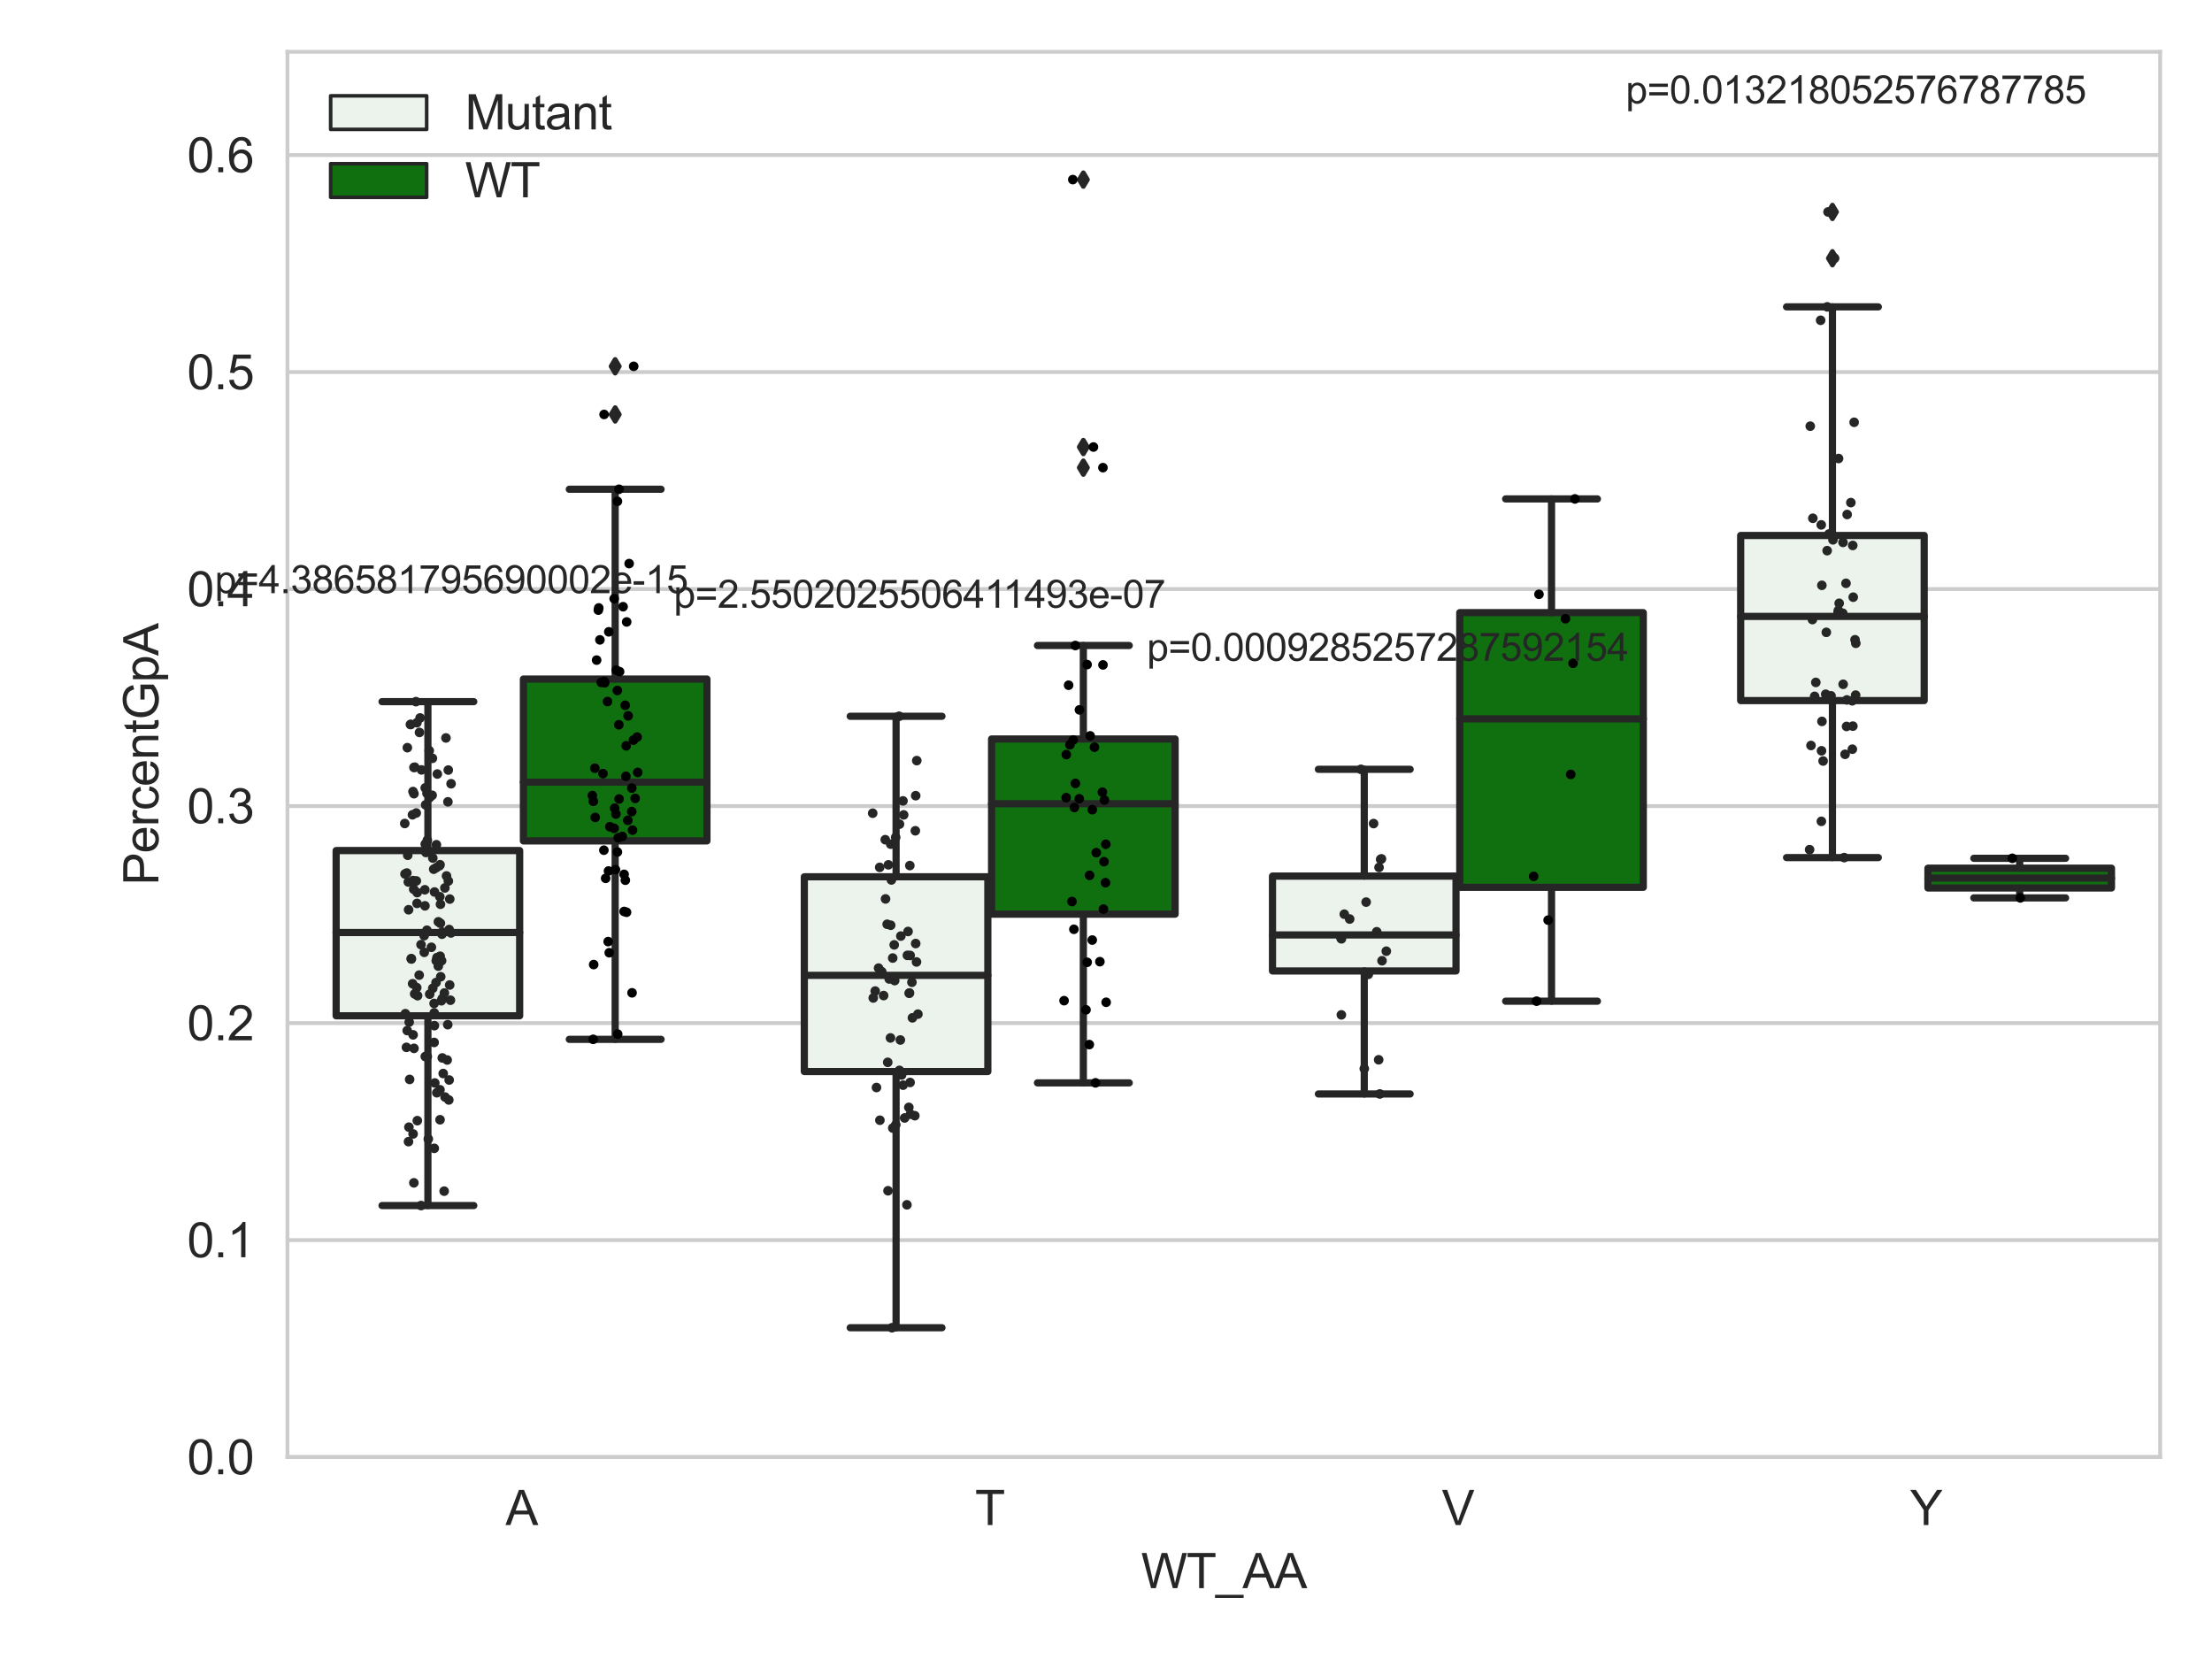 <?xml version="1.0" encoding="utf-8" standalone="no"?>
<!DOCTYPE svg PUBLIC "-//W3C//DTD SVG 1.1//EN"
  "http://www.w3.org/Graphics/SVG/1.1/DTD/svg11.dtd">
<svg xmlns:xlink="http://www.w3.org/1999/xlink" width="460.8pt" height="345.6pt" viewBox="0 0 460.8 345.6" xmlns="http://www.w3.org/2000/svg" version="1.1">
 <defs>
  <style type="text/css">*{stroke-linejoin: round; stroke-linecap: butt}</style>
 </defs>
 <g id="figure_1">
  <g id="patch_1">
   <path d="M 0 345.6 
L 460.8 345.6 
L 460.8 0 
L 0 0 
z
" style="fill: #ffffff"/>
  </g>
  <g id="axes_1">
   <g id="patch_2">
    <path d="M 59.881 303.539 
L 450 303.539 
L 450 10.8 
L 59.881 10.8 
z
" style="fill: #ffffff"/>
   </g>
   <g id="matplotlib.axis_1">
    <g id="xtick_1">
     <g id="text_1">
      <!-- A -->
      <g style="fill: #262626" transform="translate(105.311 317.697)scale(0.1 -0.1)">
       <defs>
        <path id="ArialMT-41" d="M -9 0 
L 1750 4581 
L 2403 4581 
L 4278 0 
L 3588 0 
L 3053 1388 
L 1138 1388 
L 634 0 
L -9 0 
z
M 1313 1881 
L 2866 1881 
L 2388 3150 
Q 2169 3728 2063 4100 
Q 1975 3659 1816 3225 
L 1313 1881 
z
" transform="scale(0.016)"/>
       </defs>
       <use xlink:href="#ArialMT-41"/>
      </g>
     </g>
    </g>
    <g id="xtick_2">
     <g id="text_2">
      <!-- T -->
      <g style="fill: #262626" transform="translate(203.122 317.697)scale(0.1 -0.1)">
       <defs>
        <path id="ArialMT-54" d="M 1659 0 
L 1659 4041 
L 150 4041 
L 150 4581 
L 3781 4581 
L 3781 4041 
L 2266 4041 
L 2266 0 
L 1659 0 
z
" transform="scale(0.016)"/>
       </defs>
       <use xlink:href="#ArialMT-54"/>
      </g>
     </g>
    </g>
    <g id="xtick_3">
     <g id="text_3">
      <!-- V -->
      <g style="fill: #262626" transform="translate(300.37 317.697)scale(0.1 -0.1)">
       <defs>
        <path id="ArialMT-56" d="M 1803 0 
L 28 4581 
L 684 4581 
L 1875 1253 
Q 2019 853 2116 503 
Q 2222 878 2363 1253 
L 3600 4581 
L 4219 4581 
L 2425 0 
L 1803 0 
z
" transform="scale(0.016)"/>
       </defs>
       <use xlink:href="#ArialMT-56"/>
      </g>
     </g>
    </g>
    <g id="xtick_4">
     <g id="text_4">
      <!-- Y -->
      <g style="fill: #262626" transform="translate(397.9 317.697)scale(0.1 -0.1)">
       <defs>
        <path id="ArialMT-59" d="M 1784 0 
L 1784 1941 
L 19 4581 
L 756 4581 
L 1659 3200 
Q 1909 2813 2125 2425 
Q 2331 2784 2625 3234 
L 3513 4581 
L 4219 4581 
L 2391 1941 
L 2391 0 
L 1784 0 
z
" transform="scale(0.016)"/>
       </defs>
       <use xlink:href="#ArialMT-59"/>
      </g>
     </g>
    </g>
    <g id="text_5">
     <!-- WT_AA -->
     <g style="fill: #262626" transform="translate(237.716 330.842)scale(0.1 -0.1)">
      <defs>
       <path id="ArialMT-57" d="M 1294 0 
L 78 4581 
L 700 4581 
L 1397 1578 
Q 1509 1106 1591 641 
Q 1766 1375 1797 1488 
L 2669 4581 
L 3400 4581 
L 4056 2263 
Q 4303 1400 4413 641 
Q 4500 1075 4641 1638 
L 5359 4581 
L 5969 4581 
L 4713 0 
L 4128 0 
L 3163 3491 
Q 3041 3928 3019 4028 
Q 2947 3713 2884 3491 
L 1913 0 
L 1294 0 
z
" transform="scale(0.016)"/>
       <path id="ArialMT-5f" d="M -97 -1272 
L -97 -866 
L 3631 -866 
L 3631 -1272 
L -97 -1272 
z
" transform="scale(0.016)"/>
      </defs>
      <use xlink:href="#ArialMT-57"/>
      <use xlink:href="#ArialMT-54" x="94.385"/>
      <use xlink:href="#ArialMT-5f" x="155.469"/>
      <use xlink:href="#ArialMT-41" x="211.084"/>
      <use xlink:href="#ArialMT-41" x="277.783"/>
     </g>
    </g>
   </g>
   <g id="matplotlib.axis_2">
    <g id="ytick_1">
     <g id="line2d_1">
      <path d="M 59.881 303.539 
L 450 303.539 
" clip-path="url(#p3baec8e56e)" style="fill: none; stroke: #cccccc; stroke-width: 0.8; stroke-linecap: round"/>
     </g>
     <g id="text_6">
      <!-- 0.0 -->
      <g style="fill: #262626" transform="translate(38.981 307.118)scale(0.1 -0.1)">
       <defs>
        <path id="ArialMT-30" d="M 266 2259 
Q 266 3072 433 3567 
Q 600 4063 929 4331 
Q 1259 4600 1759 4600 
Q 2128 4600 2406 4451 
Q 2684 4303 2865 4023 
Q 3047 3744 3150 3342 
Q 3253 2941 3253 2259 
Q 3253 1453 3087 958 
Q 2922 463 2592 192 
Q 2263 -78 1759 -78 
Q 1097 -78 719 397 
Q 266 969 266 2259 
z
M 844 2259 
Q 844 1131 1108 757 
Q 1372 384 1759 384 
Q 2147 384 2411 759 
Q 2675 1134 2675 2259 
Q 2675 3391 2411 3762 
Q 2147 4134 1753 4134 
Q 1366 4134 1134 3806 
Q 844 3388 844 2259 
z
" transform="scale(0.016)"/>
        <path id="ArialMT-2e" d="M 581 0 
L 581 641 
L 1222 641 
L 1222 0 
L 581 0 
z
" transform="scale(0.016)"/>
       </defs>
       <use xlink:href="#ArialMT-30"/>
       <use xlink:href="#ArialMT-2e" x="55.615"/>
       <use xlink:href="#ArialMT-30" x="83.398"/>
      </g>
     </g>
    </g>
    <g id="ytick_2">
     <g id="line2d_2">
      <path d="M 59.881 258.333 
L 450 258.333 
" clip-path="url(#p3baec8e56e)" style="fill: none; stroke: #cccccc; stroke-width: 0.8; stroke-linecap: round"/>
     </g>
     <g id="text_7">
      <!-- 0.1 -->
      <g style="fill: #262626" transform="translate(38.981 261.912)scale(0.1 -0.1)">
       <defs>
        <path id="ArialMT-31" d="M 2384 0 
L 1822 0 
L 1822 3584 
Q 1619 3391 1289 3197 
Q 959 3003 697 2906 
L 697 3450 
Q 1169 3672 1522 3987 
Q 1875 4303 2022 4600 
L 2384 4600 
L 2384 0 
z
" transform="scale(0.016)"/>
       </defs>
       <use xlink:href="#ArialMT-30"/>
       <use xlink:href="#ArialMT-2e" x="55.615"/>
       <use xlink:href="#ArialMT-31" x="83.398"/>
      </g>
     </g>
    </g>
    <g id="ytick_3">
     <g id="line2d_3">
      <path d="M 59.881 213.127 
L 450 213.127 
" clip-path="url(#p3baec8e56e)" style="fill: none; stroke: #cccccc; stroke-width: 0.8; stroke-linecap: round"/>
     </g>
     <g id="text_8">
      <!-- 0.2 -->
      <g style="fill: #262626" transform="translate(38.981 216.706)scale(0.1 -0.1)">
       <defs>
        <path id="ArialMT-32" d="M 3222 541 
L 3222 0 
L 194 0 
Q 188 203 259 391 
Q 375 700 629 1000 
Q 884 1300 1366 1694 
Q 2113 2306 2375 2664 
Q 2638 3022 2638 3341 
Q 2638 3675 2398 3904 
Q 2159 4134 1775 4134 
Q 1369 4134 1125 3890 
Q 881 3647 878 3216 
L 300 3275 
Q 359 3922 746 4261 
Q 1134 4600 1788 4600 
Q 2447 4600 2831 4234 
Q 3216 3869 3216 3328 
Q 3216 3053 3103 2787 
Q 2991 2522 2730 2228 
Q 2469 1934 1863 1422 
Q 1356 997 1212 845 
Q 1069 694 975 541 
L 3222 541 
z
" transform="scale(0.016)"/>
       </defs>
       <use xlink:href="#ArialMT-30"/>
       <use xlink:href="#ArialMT-2e" x="55.615"/>
       <use xlink:href="#ArialMT-32" x="83.398"/>
      </g>
     </g>
    </g>
    <g id="ytick_4">
     <g id="line2d_4">
      <path d="M 59.881 167.921 
L 450 167.921 
" clip-path="url(#p3baec8e56e)" style="fill: none; stroke: #cccccc; stroke-width: 0.8; stroke-linecap: round"/>
     </g>
     <g id="text_9">
      <!-- 0.3 -->
      <g style="fill: #262626" transform="translate(38.981 171.5)scale(0.1 -0.1)">
       <defs>
        <path id="ArialMT-33" d="M 269 1209 
L 831 1284 
Q 928 806 1161 595 
Q 1394 384 1728 384 
Q 2125 384 2398 659 
Q 2672 934 2672 1341 
Q 2672 1728 2419 1979 
Q 2166 2231 1775 2231 
Q 1616 2231 1378 2169 
L 1441 2663 
Q 1497 2656 1531 2656 
Q 1891 2656 2178 2843 
Q 2466 3031 2466 3422 
Q 2466 3731 2256 3934 
Q 2047 4138 1716 4138 
Q 1388 4138 1169 3931 
Q 950 3725 888 3313 
L 325 3413 
Q 428 3978 793 4289 
Q 1159 4600 1703 4600 
Q 2078 4600 2393 4439 
Q 2709 4278 2876 4000 
Q 3044 3722 3044 3409 
Q 3044 3113 2884 2869 
Q 2725 2625 2413 2481 
Q 2819 2388 3044 2092 
Q 3269 1797 3269 1353 
Q 3269 753 2831 336 
Q 2394 -81 1725 -81 
Q 1122 -81 723 278 
Q 325 638 269 1209 
z
" transform="scale(0.016)"/>
       </defs>
       <use xlink:href="#ArialMT-30"/>
       <use xlink:href="#ArialMT-2e" x="55.615"/>
       <use xlink:href="#ArialMT-33" x="83.398"/>
      </g>
     </g>
    </g>
    <g id="ytick_5">
     <g id="line2d_5">
      <path d="M 59.881 122.715 
L 450 122.715 
" clip-path="url(#p3baec8e56e)" style="fill: none; stroke: #cccccc; stroke-width: 0.8; stroke-linecap: round"/>
     </g>
     <g id="text_10">
      <!-- 0.4 -->
      <g style="fill: #262626" transform="translate(38.981 126.294)scale(0.1 -0.1)">
       <defs>
        <path id="ArialMT-34" d="M 2069 0 
L 2069 1097 
L 81 1097 
L 81 1613 
L 2172 4581 
L 2631 4581 
L 2631 1613 
L 3250 1613 
L 3250 1097 
L 2631 1097 
L 2631 0 
L 2069 0 
z
M 2069 1613 
L 2069 3678 
L 634 1613 
L 2069 1613 
z
" transform="scale(0.016)"/>
       </defs>
       <use xlink:href="#ArialMT-30"/>
       <use xlink:href="#ArialMT-2e" x="55.615"/>
       <use xlink:href="#ArialMT-34" x="83.398"/>
      </g>
     </g>
    </g>
    <g id="ytick_6">
     <g id="line2d_6">
      <path d="M 59.881 77.509 
L 450 77.509 
" clip-path="url(#p3baec8e56e)" style="fill: none; stroke: #cccccc; stroke-width: 0.8; stroke-linecap: round"/>
     </g>
     <g id="text_11">
      <!-- 0.5 -->
      <g style="fill: #262626" transform="translate(38.981 81.088)scale(0.1 -0.1)">
       <defs>
        <path id="ArialMT-35" d="M 266 1200 
L 856 1250 
Q 922 819 1161 601 
Q 1400 384 1738 384 
Q 2144 384 2425 690 
Q 2706 997 2706 1503 
Q 2706 1984 2436 2262 
Q 2166 2541 1728 2541 
Q 1456 2541 1237 2417 
Q 1019 2294 894 2097 
L 366 2166 
L 809 4519 
L 3088 4519 
L 3088 3981 
L 1259 3981 
L 1013 2750 
Q 1425 3038 1878 3038 
Q 2478 3038 2890 2622 
Q 3303 2206 3303 1553 
Q 3303 931 2941 478 
Q 2500 -78 1738 -78 
Q 1113 -78 717 272 
Q 322 622 266 1200 
z
" transform="scale(0.016)"/>
       </defs>
       <use xlink:href="#ArialMT-30"/>
       <use xlink:href="#ArialMT-2e" x="55.615"/>
       <use xlink:href="#ArialMT-35" x="83.398"/>
      </g>
     </g>
    </g>
    <g id="ytick_7">
     <g id="line2d_7">
      <path d="M 59.881 32.303 
L 450 32.303 
" clip-path="url(#p3baec8e56e)" style="fill: none; stroke: #cccccc; stroke-width: 0.8; stroke-linecap: round"/>
     </g>
     <g id="text_12">
      <!-- 0.6 -->
      <g style="fill: #262626" transform="translate(38.981 35.882)scale(0.1 -0.1)">
       <defs>
        <path id="ArialMT-36" d="M 3184 3459 
L 2625 3416 
Q 2550 3747 2413 3897 
Q 2184 4138 1850 4138 
Q 1581 4138 1378 3988 
Q 1113 3794 959 3422 
Q 806 3050 800 2363 
Q 1003 2672 1297 2822 
Q 1591 2972 1913 2972 
Q 2475 2972 2870 2558 
Q 3266 2144 3266 1488 
Q 3266 1056 3080 686 
Q 2894 316 2569 119 
Q 2244 -78 1831 -78 
Q 1128 -78 684 439 
Q 241 956 241 2144 
Q 241 3472 731 4075 
Q 1159 4600 1884 4600 
Q 2425 4600 2770 4297 
Q 3116 3994 3184 3459 
z
M 888 1484 
Q 888 1194 1011 928 
Q 1134 663 1356 523 
Q 1578 384 1822 384 
Q 2178 384 2434 671 
Q 2691 959 2691 1453 
Q 2691 1928 2437 2201 
Q 2184 2475 1800 2475 
Q 1419 2475 1153 2201 
Q 888 1928 888 1484 
z
" transform="scale(0.016)"/>
       </defs>
       <use xlink:href="#ArialMT-30"/>
       <use xlink:href="#ArialMT-2e" x="55.615"/>
       <use xlink:href="#ArialMT-36" x="83.398"/>
      </g>
     </g>
    </g>
    <g id="text_13">
     <!-- PercentGpA -->
     <g style="fill: #262626" transform="translate(32.994 184.405)rotate(-90)scale(0.1 -0.1)">
      <defs>
       <path id="ArialMT-50" d="M 494 0 
L 494 4581 
L 2222 4581 
Q 2678 4581 2919 4538 
Q 3256 4481 3484 4323 
Q 3713 4166 3852 3881 
Q 3991 3597 3991 3256 
Q 3991 2672 3619 2267 
Q 3247 1863 2275 1863 
L 1100 1863 
L 1100 0 
L 494 0 
z
M 1100 2403 
L 2284 2403 
Q 2872 2403 3119 2622 
Q 3366 2841 3366 3238 
Q 3366 3525 3220 3729 
Q 3075 3934 2838 4000 
Q 2684 4041 2272 4041 
L 1100 4041 
L 1100 2403 
z
" transform="scale(0.016)"/>
       <path id="ArialMT-65" d="M 2694 1069 
L 3275 997 
Q 3138 488 2766 206 
Q 2394 -75 1816 -75 
Q 1088 -75 661 373 
Q 234 822 234 1631 
Q 234 2469 665 2931 
Q 1097 3394 1784 3394 
Q 2450 3394 2872 2941 
Q 3294 2488 3294 1666 
Q 3294 1616 3291 1516 
L 816 1516 
Q 847 969 1125 678 
Q 1403 388 1819 388 
Q 2128 388 2347 550 
Q 2566 713 2694 1069 
z
M 847 1978 
L 2700 1978 
Q 2663 2397 2488 2606 
Q 2219 2931 1791 2931 
Q 1403 2931 1139 2672 
Q 875 2413 847 1978 
z
" transform="scale(0.016)"/>
       <path id="ArialMT-72" d="M 416 0 
L 416 3319 
L 922 3319 
L 922 2816 
Q 1116 3169 1280 3281 
Q 1444 3394 1641 3394 
Q 1925 3394 2219 3213 
L 2025 2691 
Q 1819 2813 1613 2813 
Q 1428 2813 1281 2702 
Q 1134 2591 1072 2394 
Q 978 2094 978 1738 
L 978 0 
L 416 0 
z
" transform="scale(0.016)"/>
       <path id="ArialMT-63" d="M 2588 1216 
L 3141 1144 
Q 3050 572 2676 248 
Q 2303 -75 1759 -75 
Q 1078 -75 664 370 
Q 250 816 250 1647 
Q 250 2184 428 2587 
Q 606 2991 970 3192 
Q 1334 3394 1763 3394 
Q 2303 3394 2647 3120 
Q 2991 2847 3088 2344 
L 2541 2259 
Q 2463 2594 2264 2762 
Q 2066 2931 1784 2931 
Q 1359 2931 1093 2626 
Q 828 2322 828 1663 
Q 828 994 1084 691 
Q 1341 388 1753 388 
Q 2084 388 2306 591 
Q 2528 794 2588 1216 
z
" transform="scale(0.016)"/>
       <path id="ArialMT-6e" d="M 422 0 
L 422 3319 
L 928 3319 
L 928 2847 
Q 1294 3394 1984 3394 
Q 2284 3394 2536 3286 
Q 2788 3178 2913 3003 
Q 3038 2828 3088 2588 
Q 3119 2431 3119 2041 
L 3119 0 
L 2556 0 
L 2556 2019 
Q 2556 2363 2490 2533 
Q 2425 2703 2258 2804 
Q 2091 2906 1866 2906 
Q 1506 2906 1245 2678 
Q 984 2450 984 1813 
L 984 0 
L 422 0 
z
" transform="scale(0.016)"/>
       <path id="ArialMT-74" d="M 1650 503 
L 1731 6 
Q 1494 -44 1306 -44 
Q 1000 -44 831 53 
Q 663 150 594 308 
Q 525 466 525 972 
L 525 2881 
L 113 2881 
L 113 3319 
L 525 3319 
L 525 4141 
L 1084 4478 
L 1084 3319 
L 1650 3319 
L 1650 2881 
L 1084 2881 
L 1084 941 
Q 1084 700 1114 631 
Q 1144 563 1211 522 
Q 1278 481 1403 481 
Q 1497 481 1650 503 
z
" transform="scale(0.016)"/>
       <path id="ArialMT-47" d="M 2638 1797 
L 2638 2334 
L 4578 2338 
L 4578 638 
Q 4131 281 3656 101 
Q 3181 -78 2681 -78 
Q 2006 -78 1454 211 
Q 903 500 622 1047 
Q 341 1594 341 2269 
Q 341 2938 620 3517 
Q 900 4097 1425 4378 
Q 1950 4659 2634 4659 
Q 3131 4659 3532 4498 
Q 3934 4338 4162 4050 
Q 4391 3763 4509 3300 
L 3963 3150 
Q 3859 3500 3706 3700 
Q 3553 3900 3268 4020 
Q 2984 4141 2638 4141 
Q 2222 4141 1919 4014 
Q 1616 3888 1430 3681 
Q 1244 3475 1141 3228 
Q 966 2803 966 2306 
Q 966 1694 1177 1281 
Q 1388 869 1791 669 
Q 2194 469 2647 469 
Q 3041 469 3416 620 
Q 3791 772 3984 944 
L 3984 1797 
L 2638 1797 
z
" transform="scale(0.016)"/>
       <path id="ArialMT-70" d="M 422 -1272 
L 422 3319 
L 934 3319 
L 934 2888 
Q 1116 3141 1344 3267 
Q 1572 3394 1897 3394 
Q 2322 3394 2647 3175 
Q 2972 2956 3137 2557 
Q 3303 2159 3303 1684 
Q 3303 1175 3120 767 
Q 2938 359 2589 142 
Q 2241 -75 1856 -75 
Q 1575 -75 1351 44 
Q 1128 163 984 344 
L 984 -1272 
L 422 -1272 
z
M 931 1641 
Q 931 1000 1190 694 
Q 1450 388 1819 388 
Q 2194 388 2461 705 
Q 2728 1022 2728 1688 
Q 2728 2322 2467 2637 
Q 2206 2953 1844 2953 
Q 1484 2953 1207 2617 
Q 931 2281 931 1641 
z
" transform="scale(0.016)"/>
      </defs>
      <use xlink:href="#ArialMT-50"/>
      <use xlink:href="#ArialMT-65" x="66.699"/>
      <use xlink:href="#ArialMT-72" x="122.314"/>
      <use xlink:href="#ArialMT-63" x="155.615"/>
      <use xlink:href="#ArialMT-65" x="205.615"/>
      <use xlink:href="#ArialMT-6e" x="261.23"/>
      <use xlink:href="#ArialMT-74" x="316.846"/>
      <use xlink:href="#ArialMT-47" x="344.629"/>
      <use xlink:href="#ArialMT-70" x="422.412"/>
      <use xlink:href="#ArialMT-41" x="478.027"/>
     </g>
    </g>
   </g>
   <g id="patch_3">
    <path d="M 70.024 211.61 
L 108.256 211.61 
L 108.256 177.187 
L 70.024 177.187 
L 70.024 211.61 
z
" clip-path="url(#p3baec8e56e)" style="fill: #ecf2ec; stroke: #262626; stroke-width: 1.5; stroke-linejoin: miter"/>
   </g>
   <g id="patch_4">
    <path d="M 109.036 175.174 
L 147.268 175.174 
L 147.268 141.459 
L 109.036 141.459 
L 109.036 175.174 
z
" clip-path="url(#p3baec8e56e)" style="fill: #107010; stroke: #262626; stroke-width: 1.5; stroke-linejoin: miter"/>
   </g>
   <g id="patch_5">
    <path d="M 167.554 223.22 
L 205.786 223.22 
L 205.786 182.654 
L 167.554 182.654 
L 167.554 223.22 
z
" clip-path="url(#p3baec8e56e)" style="fill: #ecf2ec; stroke: #262626; stroke-width: 1.5; stroke-linejoin: miter"/>
   </g>
   <g id="patch_6">
    <path d="M 206.566 190.433 
L 244.798 190.433 
L 244.798 153.939 
L 206.566 153.939 
L 206.566 190.433 
z
" clip-path="url(#p3baec8e56e)" style="fill: #107010; stroke: #262626; stroke-width: 1.5; stroke-linejoin: miter"/>
   </g>
   <g id="patch_7">
    <path d="M 265.084 202.268 
L 303.315 202.268 
L 303.315 182.507 
L 265.084 182.507 
L 265.084 202.268 
z
" clip-path="url(#p3baec8e56e)" style="fill: #ecf2ec; stroke: #262626; stroke-width: 1.5; stroke-linejoin: miter"/>
   </g>
   <g id="patch_8">
    <path d="M 304.096 184.844 
L 342.327 184.844 
L 342.327 127.625 
L 304.096 127.625 
L 304.096 184.844 
z
" clip-path="url(#p3baec8e56e)" style="fill: #107010; stroke: #262626; stroke-width: 1.5; stroke-linejoin: miter"/>
   </g>
   <g id="patch_9">
    <path d="M 362.613 145.942 
L 400.845 145.942 
L 400.845 111.546 
L 362.613 111.546 
L 362.613 145.942 
z
" clip-path="url(#p3baec8e56e)" style="fill: #ecf2ec; stroke: #262626; stroke-width: 1.5; stroke-linejoin: miter"/>
   </g>
   <g id="patch_10">
    <path d="M 401.625 184.984 
L 439.857 184.984 
L 439.857 180.861 
L 401.625 180.861 
L 401.625 184.984 
z
" clip-path="url(#p3baec8e56e)" style="fill: #107010; stroke: #262626; stroke-width: 1.5; stroke-linejoin: miter"/>
   </g>
   <g id="patch_11">
    <path d="M 108.646 303.539 
L 108.646 303.539 
L 108.646 303.539 
L 108.646 303.539 
z
" clip-path="url(#p3baec8e56e)" style="fill: #ecf2ec; stroke: #262626; stroke-width: 0.75; stroke-linejoin: miter"/>
   </g>
   <g id="patch_12">
    <path d="M 108.646 303.539 
L 108.646 303.539 
L 108.646 303.539 
L 108.646 303.539 
z
" clip-path="url(#p3baec8e56e)" style="fill: #107010; stroke: #262626; stroke-width: 0.75; stroke-linejoin: miter"/>
   </g>
   <g id="PathCollection_1"/>
   <g id="PathCollection_2"/>
   <g id="line2d_8">
    <path d="M 89.14 211.61 
L 89.14 251.138 
" clip-path="url(#p3baec8e56e)" style="fill: none; stroke: #262626; stroke-width: 1.5; stroke-linecap: round"/>
   </g>
   <g id="line2d_9">
    <path d="M 89.14 177.187 
L 89.14 146.167 
" clip-path="url(#p3baec8e56e)" style="fill: none; stroke: #262626; stroke-width: 1.5; stroke-linecap: round"/>
   </g>
   <g id="line2d_10">
    <path d="M 79.582 251.138 
L 98.698 251.138 
" clip-path="url(#p3baec8e56e)" style="fill: none; stroke: #262626; stroke-width: 1.5; stroke-linecap: round"/>
   </g>
   <g id="line2d_11">
    <path d="M 79.582 146.167 
L 98.698 146.167 
" clip-path="url(#p3baec8e56e)" style="fill: none; stroke: #262626; stroke-width: 1.5; stroke-linecap: round"/>
   </g>
   <g id="line2d_12"/>
   <g id="line2d_13">
    <path d="M 128.152 175.174 
L 128.152 216.511 
" clip-path="url(#p3baec8e56e)" style="fill: none; stroke: #262626; stroke-width: 1.5; stroke-linecap: round"/>
   </g>
   <g id="line2d_14">
    <path d="M 128.152 141.459 
L 128.152 101.921 
" clip-path="url(#p3baec8e56e)" style="fill: none; stroke: #262626; stroke-width: 1.5; stroke-linecap: round"/>
   </g>
   <g id="line2d_15">
    <path d="M 118.594 216.511 
L 137.71 216.511 
" clip-path="url(#p3baec8e56e)" style="fill: none; stroke: #262626; stroke-width: 1.5; stroke-linecap: round"/>
   </g>
   <g id="line2d_16">
    <path d="M 118.594 101.921 
L 137.71 101.921 
" clip-path="url(#p3baec8e56e)" style="fill: none; stroke: #262626; stroke-width: 1.5; stroke-linecap: round"/>
   </g>
   <g id="line2d_17">
    <defs>
     <path id="m21290d5734" d="M -0 1.414 
L 0.849 0 
L 0 -1.414 
L -0.849 -0 
z
" style="stroke: #262626; stroke-linejoin: miter"/>
    </defs>
    <g clip-path="url(#p3baec8e56e)">
     <use xlink:href="#m21290d5734" x="128.152" y="76.308" style="fill: #262626; stroke: #262626; stroke-linejoin: miter"/>
     <use xlink:href="#m21290d5734" x="128.152" y="86.337" style="fill: #262626; stroke: #262626; stroke-linejoin: miter"/>
    </g>
   </g>
   <g id="line2d_18">
    <path d="M 186.67 223.22 
L 186.67 276.592 
" clip-path="url(#p3baec8e56e)" style="fill: none; stroke: #262626; stroke-width: 1.5; stroke-linecap: round"/>
   </g>
   <g id="line2d_19">
    <path d="M 186.67 182.654 
L 186.67 149.212 
" clip-path="url(#p3baec8e56e)" style="fill: none; stroke: #262626; stroke-width: 1.5; stroke-linecap: round"/>
   </g>
   <g id="line2d_20">
    <path d="M 177.112 276.592 
L 196.228 276.592 
" clip-path="url(#p3baec8e56e)" style="fill: none; stroke: #262626; stroke-width: 1.5; stroke-linecap: round"/>
   </g>
   <g id="line2d_21">
    <path d="M 177.112 149.212 
L 196.228 149.212 
" clip-path="url(#p3baec8e56e)" style="fill: none; stroke: #262626; stroke-width: 1.5; stroke-linecap: round"/>
   </g>
   <g id="line2d_22"/>
   <g id="line2d_23">
    <path d="M 225.682 190.433 
L 225.682 225.578 
" clip-path="url(#p3baec8e56e)" style="fill: none; stroke: #262626; stroke-width: 1.5; stroke-linecap: round"/>
   </g>
   <g id="line2d_24">
    <path d="M 225.682 153.939 
L 225.682 134.472 
" clip-path="url(#p3baec8e56e)" style="fill: none; stroke: #262626; stroke-width: 1.5; stroke-linecap: round"/>
   </g>
   <g id="line2d_25">
    <path d="M 216.124 225.578 
L 235.24 225.578 
" clip-path="url(#p3baec8e56e)" style="fill: none; stroke: #262626; stroke-width: 1.5; stroke-linecap: round"/>
   </g>
   <g id="line2d_26">
    <path d="M 216.124 134.472 
L 235.24 134.472 
" clip-path="url(#p3baec8e56e)" style="fill: none; stroke: #262626; stroke-width: 1.5; stroke-linecap: round"/>
   </g>
   <g id="line2d_27">
    <g clip-path="url(#p3baec8e56e)">
     <use xlink:href="#m21290d5734" x="225.682" y="93.121" style="fill: #262626; stroke: #262626; stroke-linejoin: miter"/>
     <use xlink:href="#m21290d5734" x="225.682" y="97.419" style="fill: #262626; stroke: #262626; stroke-linejoin: miter"/>
     <use xlink:href="#m21290d5734" x="225.682" y="37.413" style="fill: #262626; stroke: #262626; stroke-linejoin: miter"/>
    </g>
   </g>
   <g id="line2d_28">
    <path d="M 284.2 202.268 
L 284.2 227.893 
" clip-path="url(#p3baec8e56e)" style="fill: none; stroke: #262626; stroke-width: 1.5; stroke-linecap: round"/>
   </g>
   <g id="line2d_29">
    <path d="M 284.2 182.507 
L 284.2 160.263 
" clip-path="url(#p3baec8e56e)" style="fill: none; stroke: #262626; stroke-width: 1.5; stroke-linecap: round"/>
   </g>
   <g id="line2d_30">
    <path d="M 274.642 227.893 
L 293.757 227.893 
" clip-path="url(#p3baec8e56e)" style="fill: none; stroke: #262626; stroke-width: 1.5; stroke-linecap: round"/>
   </g>
   <g id="line2d_31">
    <path d="M 274.642 160.263 
L 293.757 160.263 
" clip-path="url(#p3baec8e56e)" style="fill: none; stroke: #262626; stroke-width: 1.5; stroke-linecap: round"/>
   </g>
   <g id="line2d_32"/>
   <g id="line2d_33">
    <path d="M 323.211 184.844 
L 323.211 208.564 
" clip-path="url(#p3baec8e56e)" style="fill: none; stroke: #262626; stroke-width: 1.5; stroke-linecap: round"/>
   </g>
   <g id="line2d_34">
    <path d="M 323.211 127.625 
L 323.211 103.934 
" clip-path="url(#p3baec8e56e)" style="fill: none; stroke: #262626; stroke-width: 1.5; stroke-linecap: round"/>
   </g>
   <g id="line2d_35">
    <path d="M 313.653 208.564 
L 332.769 208.564 
" clip-path="url(#p3baec8e56e)" style="fill: none; stroke: #262626; stroke-width: 1.5; stroke-linecap: round"/>
   </g>
   <g id="line2d_36">
    <path d="M 313.653 103.934 
L 332.769 103.934 
" clip-path="url(#p3baec8e56e)" style="fill: none; stroke: #262626; stroke-width: 1.5; stroke-linecap: round"/>
   </g>
   <g id="line2d_37"/>
   <g id="line2d_38">
    <path d="M 381.729 145.942 
L 381.729 178.651 
" clip-path="url(#p3baec8e56e)" style="fill: none; stroke: #262626; stroke-width: 1.5; stroke-linecap: round"/>
   </g>
   <g id="line2d_39">
    <path d="M 381.729 111.546 
L 381.729 63.925 
" clip-path="url(#p3baec8e56e)" style="fill: none; stroke: #262626; stroke-width: 1.5; stroke-linecap: round"/>
   </g>
   <g id="line2d_40">
    <path d="M 372.171 178.651 
L 391.287 178.651 
" clip-path="url(#p3baec8e56e)" style="fill: none; stroke: #262626; stroke-width: 1.5; stroke-linecap: round"/>
   </g>
   <g id="line2d_41">
    <path d="M 372.171 63.925 
L 391.287 63.925 
" clip-path="url(#p3baec8e56e)" style="fill: none; stroke: #262626; stroke-width: 1.5; stroke-linecap: round"/>
   </g>
   <g id="line2d_42">
    <g clip-path="url(#p3baec8e56e)">
     <use xlink:href="#m21290d5734" x="381.729" y="44.15" style="fill: #262626; stroke: #262626; stroke-linejoin: miter"/>
     <use xlink:href="#m21290d5734" x="381.729" y="53.796" style="fill: #262626; stroke: #262626; stroke-linejoin: miter"/>
    </g>
   </g>
   <g id="line2d_43">
    <path d="M 420.741 184.984 
L 420.741 187.045 
" clip-path="url(#p3baec8e56e)" style="fill: none; stroke: #262626; stroke-width: 1.5; stroke-linecap: round"/>
   </g>
   <g id="line2d_44">
    <path d="M 420.741 180.861 
L 420.741 178.8 
" clip-path="url(#p3baec8e56e)" style="fill: none; stroke: #262626; stroke-width: 1.5; stroke-linecap: round"/>
   </g>
   <g id="line2d_45">
    <path d="M 411.183 187.045 
L 430.299 187.045 
" clip-path="url(#p3baec8e56e)" style="fill: none; stroke: #262626; stroke-width: 1.5; stroke-linecap: round"/>
   </g>
   <g id="line2d_46">
    <path d="M 411.183 178.8 
L 430.299 178.8 
" clip-path="url(#p3baec8e56e)" style="fill: none; stroke: #262626; stroke-width: 1.5; stroke-linecap: round"/>
   </g>
   <g id="line2d_47"/>
   <g id="line2d_48">
    <path d="M 70.024 194.26 
L 108.256 194.26 
" clip-path="url(#p3baec8e56e)" style="fill: none; stroke: #262626; stroke-width: 1.5; stroke-linecap: round"/>
   </g>
   <g id="line2d_49">
    <path d="M 109.036 162.941 
L 147.268 162.941 
" clip-path="url(#p3baec8e56e)" style="fill: none; stroke: #262626; stroke-width: 1.5; stroke-linecap: round"/>
   </g>
   <g id="line2d_50">
    <path d="M 167.554 203.184 
L 205.786 203.184 
" clip-path="url(#p3baec8e56e)" style="fill: none; stroke: #262626; stroke-width: 1.5; stroke-linecap: round"/>
   </g>
   <g id="line2d_51">
    <path d="M 206.566 167.438 
L 244.798 167.438 
" clip-path="url(#p3baec8e56e)" style="fill: none; stroke: #262626; stroke-width: 1.5; stroke-linecap: round"/>
   </g>
   <g id="line2d_52">
    <path d="M 265.084 194.767 
L 303.315 194.767 
" clip-path="url(#p3baec8e56e)" style="fill: none; stroke: #262626; stroke-width: 1.5; stroke-linecap: round"/>
   </g>
   <g id="line2d_53">
    <path d="M 304.096 149.75 
L 342.327 149.75 
" clip-path="url(#p3baec8e56e)" style="fill: none; stroke: #262626; stroke-width: 1.5; stroke-linecap: round"/>
   </g>
   <g id="line2d_54">
    <path d="M 362.613 128.407 
L 400.845 128.407 
" clip-path="url(#p3baec8e56e)" style="fill: none; stroke: #262626; stroke-width: 1.5; stroke-linecap: round"/>
   </g>
   <g id="line2d_55">
    <path d="M 401.625 182.923 
L 439.857 182.923 
" clip-path="url(#p3baec8e56e)" style="fill: none; stroke: #262626; stroke-width: 1.5; stroke-linecap: round"/>
   </g>
   <g id="patch_13">
    <path d="M 59.881 303.539 
L 59.881 10.8 
" style="fill: none; stroke: #cccccc; stroke-width: 0.8; stroke-linejoin: miter; stroke-linecap: square"/>
   </g>
   <g id="patch_14">
    <path d="M 450 303.539 
L 450 10.8 
" style="fill: none; stroke: #cccccc; stroke-width: 0.8; stroke-linejoin: miter; stroke-linecap: square"/>
   </g>
   <g id="patch_15">
    <path d="M 59.881 303.539 
L 450 303.539 
" style="fill: none; stroke: #cccccc; stroke-width: 0.8; stroke-linejoin: miter; stroke-linecap: square"/>
   </g>
   <g id="patch_16">
    <path d="M 59.881 10.8 
L 450 10.8 
" style="fill: none; stroke: #cccccc; stroke-width: 0.8; stroke-linejoin: miter; stroke-linecap: square"/>
   </g>
   <g id="PathCollection_3">
    <defs>
     <path id="C0_0_5042fc53be" d="M 0 1 
C 0.265 1 0.52 0.895 0.707 0.707 
C 0.895 0.52 1 0.265 1 -0 
C 1 -0.265 0.895 -0.52 0.707 -0.707 
C 0.52 -0.895 0.265 -1 0 -1 
C -0.265 -1 -0.52 -0.895 -0.707 -0.707 
C -0.895 -0.52 -1 -0.265 -1 0 
C -1 0.265 -0.895 0.52 -0.707 0.707 
C -0.52 0.895 -0.265 1 0 1 
z
"/>
    </defs>
    <g clip-path="url(#p3baec8e56e)">
     <use xlink:href="#C0_0_5042fc53be" x="86.381" y="207.048" style="fill: #262626"/>
    </g>
    <g clip-path="url(#p3baec8e56e)">
     <use xlink:href="#C0_0_5042fc53be" x="90.152" y="205.883" style="fill: #262626"/>
    </g>
    <g clip-path="url(#p3baec8e56e)">
     <use xlink:href="#C0_0_5042fc53be" x="92.328" y="223.634" style="fill: #262626"/>
    </g>
    <g clip-path="url(#p3baec8e56e)">
     <use xlink:href="#C0_0_5042fc53be" x="84.368" y="182.064" style="fill: #262626"/>
    </g>
    <g clip-path="url(#p3baec8e56e)">
     <use xlink:href="#C0_0_5042fc53be" x="93.568" y="193.636" style="fill: #262626"/>
    </g>
    <g clip-path="url(#p3baec8e56e)">
     <use xlink:href="#C0_0_5042fc53be" x="93.386" y="160.419" style="fill: #262626"/>
    </g>
    <g clip-path="url(#p3baec8e56e)">
     <use xlink:href="#C0_0_5042fc53be" x="84.443" y="211.17" style="fill: #262626"/>
    </g>
    <g clip-path="url(#p3baec8e56e)">
     <use xlink:href="#C0_0_5042fc53be" x="93.495" y="229.139" style="fill: #262626"/>
    </g>
    <g clip-path="url(#p3baec8e56e)">
     <use xlink:href="#C0_0_5042fc53be" x="90.079" y="157.969" style="fill: #262626"/>
    </g>
    <g clip-path="url(#p3baec8e56e)">
     <use xlink:href="#C0_0_5042fc53be" x="85.959" y="204.93" style="fill: #262626"/>
    </g>
    <g clip-path="url(#p3baec8e56e)">
     <use xlink:href="#C0_0_5042fc53be" x="89.023" y="175.031" style="fill: #262626"/>
    </g>
    <g clip-path="url(#p3baec8e56e)">
     <use xlink:href="#C0_0_5042fc53be" x="91.308" y="201.263" style="fill: #262626"/>
    </g>
    <g clip-path="url(#p3baec8e56e)">
     <use xlink:href="#C0_0_5042fc53be" x="85.24" y="212.93" style="fill: #262626"/>
    </g>
    <g clip-path="url(#p3baec8e56e)">
     <use xlink:href="#C0_0_5042fc53be" x="87.713" y="251.138" style="fill: #262626"/>
    </g>
    <g clip-path="url(#p3baec8e56e)">
     <use xlink:href="#C0_0_5042fc53be" x="91.674" y="180.139" style="fill: #262626"/>
    </g>
    <g clip-path="url(#p3baec8e56e)">
     <use xlink:href="#C0_0_5042fc53be" x="93.679" y="205.197" style="fill: #262626"/>
    </g>
    <g clip-path="url(#p3baec8e56e)">
     <use xlink:href="#C0_0_5042fc53be" x="91.692" y="199.203" style="fill: #262626"/>
    </g>
    <g clip-path="url(#p3baec8e56e)">
     <use xlink:href="#C0_0_5042fc53be" x="91.032" y="199.482" style="fill: #262626"/>
    </g>
    <g clip-path="url(#p3baec8e56e)">
     <use xlink:href="#C0_0_5042fc53be" x="90.024" y="165.672" style="fill: #262626"/>
    </g>
    <g clip-path="url(#p3baec8e56e)">
     <use xlink:href="#C0_0_5042fc53be" x="88.582" y="164.132" style="fill: #262626"/>
    </g>
    <g clip-path="url(#p3baec8e56e)">
     <use xlink:href="#C0_0_5042fc53be" x="85.696" y="199.785" style="fill: #262626"/>
    </g>
    <g clip-path="url(#p3baec8e56e)">
     <use xlink:href="#C0_0_5042fc53be" x="86.73" y="183.509" style="fill: #262626"/>
    </g>
    <g clip-path="url(#p3baec8e56e)">
     <use xlink:href="#C0_0_5042fc53be" x="91.76" y="188.369" style="fill: #262626"/>
    </g>
    <g clip-path="url(#p3baec8e56e)">
     <use xlink:href="#C0_0_5042fc53be" x="93.273" y="213.458" style="fill: #262626"/>
    </g>
    <g clip-path="url(#p3baec8e56e)">
     <use xlink:href="#C0_0_5042fc53be" x="88.591" y="220.093" style="fill: #262626"/>
    </g>
    <g clip-path="url(#p3baec8e56e)">
     <use xlink:href="#C0_0_5042fc53be" x="90.35" y="181.07" style="fill: #262626"/>
    </g>
    <g clip-path="url(#p3baec8e56e)">
     <use xlink:href="#C0_0_5042fc53be" x="85.923" y="169.737" style="fill: #262626"/>
    </g>
    <g clip-path="url(#p3baec8e56e)">
     <use xlink:href="#C0_0_5042fc53be" x="86.056" y="236.216" style="fill: #262626"/>
    </g>
    <g clip-path="url(#p3baec8e56e)">
     <use xlink:href="#C0_0_5042fc53be" x="88.672" y="167.662" style="fill: #262626"/>
    </g>
    <g clip-path="url(#p3baec8e56e)">
     <use xlink:href="#C0_0_5042fc53be" x="86.243" y="218.392" style="fill: #262626"/>
    </g>
    <g clip-path="url(#p3baec8e56e)">
     <use xlink:href="#C0_0_5042fc53be" x="91.993" y="200.138" style="fill: #262626"/>
    </g>
    <g clip-path="url(#p3baec8e56e)">
     <use xlink:href="#C0_0_5042fc53be" x="91.668" y="233.263" style="fill: #262626"/>
    </g>
    <g clip-path="url(#p3baec8e56e)">
     <use xlink:href="#C0_0_5042fc53be" x="86.058" y="215.577" style="fill: #262626"/>
    </g>
    <g clip-path="url(#p3baec8e56e)">
     <use xlink:href="#C0_0_5042fc53be" x="84.827" y="214.686" style="fill: #262626"/>
    </g>
    <g clip-path="url(#p3baec8e56e)">
     <use xlink:href="#C0_0_5042fc53be" x="86.935" y="233.454" style="fill: #262626"/>
    </g>
    <g clip-path="url(#p3baec8e56e)">
     <use xlink:href="#C0_0_5042fc53be" x="87.516" y="149.559" style="fill: #262626"/>
    </g>
    <g clip-path="url(#p3baec8e56e)">
     <use xlink:href="#C0_0_5042fc53be" x="89.222" y="237.274" style="fill: #262626"/>
    </g>
    <g clip-path="url(#p3baec8e56e)">
     <use xlink:href="#C0_0_5042fc53be" x="86.815" y="205.741" style="fill: #262626"/>
    </g>
    <g clip-path="url(#p3baec8e56e)">
     <use xlink:href="#C0_0_5042fc53be" x="89.008" y="220.089" style="fill: #262626"/>
    </g>
    <g clip-path="url(#p3baec8e56e)">
     <use xlink:href="#C0_0_5042fc53be" x="91.656" y="227.018" style="fill: #262626"/>
    </g>
    <g clip-path="url(#p3baec8e56e)">
     <use xlink:href="#C0_0_5042fc53be" x="89.511" y="207.101" style="fill: #262626"/>
    </g>
    <g clip-path="url(#p3baec8e56e)">
     <use xlink:href="#C0_0_5042fc53be" x="93.57" y="224.983" style="fill: #262626"/>
    </g>
    <g clip-path="url(#p3baec8e56e)">
     <use xlink:href="#C0_0_5042fc53be" x="86.04" y="164.895" style="fill: #262626"/>
    </g>
    <g clip-path="url(#p3baec8e56e)">
     <use xlink:href="#C0_0_5042fc53be" x="86.401" y="159.822" style="fill: #262626"/>
    </g>
    <g clip-path="url(#p3baec8e56e)">
     <use xlink:href="#C0_0_5042fc53be" x="90.495" y="213.662" style="fill: #262626"/>
    </g>
    <g clip-path="url(#p3baec8e56e)">
     <use xlink:href="#C0_0_5042fc53be" x="91.32" y="192.03" style="fill: #262626"/>
    </g>
    <g clip-path="url(#p3baec8e56e)">
     <use xlink:href="#C0_0_5042fc53be" x="93.946" y="194.35" style="fill: #262626"/>
    </g>
    <g clip-path="url(#p3baec8e56e)">
     <use xlink:href="#C0_0_5042fc53be" x="92.077" y="194.612" style="fill: #262626"/>
    </g>
    <g clip-path="url(#p3baec8e56e)">
     <use xlink:href="#C0_0_5042fc53be" x="86.651" y="146.167" style="fill: #262626"/>
    </g>
    <g clip-path="url(#p3baec8e56e)">
     <use xlink:href="#C0_0_5042fc53be" x="92.576" y="206.862" style="fill: #262626"/>
    </g>
    <g clip-path="url(#p3baec8e56e)">
     <use xlink:href="#C0_0_5042fc53be" x="93.155" y="220.817" style="fill: #262626"/>
    </g>
    <g clip-path="url(#p3baec8e56e)">
     <use xlink:href="#C0_0_5042fc53be" x="91.808" y="203.472" style="fill: #262626"/>
    </g>
    <g clip-path="url(#p3baec8e56e)">
     <use xlink:href="#C0_0_5042fc53be" x="90.582" y="225.603" style="fill: #262626"/>
    </g>
    <g clip-path="url(#p3baec8e56e)">
     <use xlink:href="#C0_0_5042fc53be" x="90.435" y="209.039" style="fill: #262626"/>
    </g>
    <g clip-path="url(#p3baec8e56e)">
     <use xlink:href="#C0_0_5042fc53be" x="87.813" y="160.385" style="fill: #262626"/>
    </g>
    <g clip-path="url(#p3baec8e56e)">
     <use xlink:href="#C0_0_5042fc53be" x="85.059" y="183.729" style="fill: #262626"/>
    </g>
    <g clip-path="url(#p3baec8e56e)">
     <use xlink:href="#C0_0_5042fc53be" x="88.527" y="188.702" style="fill: #262626"/>
    </g>
    <g clip-path="url(#p3baec8e56e)">
     <use xlink:href="#C0_0_5042fc53be" x="91.745" y="192.335" style="fill: #262626"/>
    </g>
    <g clip-path="url(#p3baec8e56e)">
     <use xlink:href="#C0_0_5042fc53be" x="87.322" y="203.138" style="fill: #262626"/>
    </g>
    <g clip-path="url(#p3baec8e56e)">
     <use xlink:href="#C0_0_5042fc53be" x="85.67" y="199.691" style="fill: #262626"/>
    </g>
    <g clip-path="url(#p3baec8e56e)">
     <use xlink:href="#C0_0_5042fc53be" x="86.712" y="169.366" style="fill: #262626"/>
    </g>
    <g clip-path="url(#p3baec8e56e)">
     <use xlink:href="#C0_0_5042fc53be" x="88.5" y="185.355" style="fill: #262626"/>
    </g>
    <g clip-path="url(#p3baec8e56e)">
     <use xlink:href="#C0_0_5042fc53be" x="89.421" y="156.378" style="fill: #262626"/>
    </g>
    <g clip-path="url(#p3baec8e56e)">
     <use xlink:href="#C0_0_5042fc53be" x="85.1" y="237.823" style="fill: #262626"/>
    </g>
    <g clip-path="url(#p3baec8e56e)">
     <use xlink:href="#C0_0_5042fc53be" x="84.667" y="218.184" style="fill: #262626"/>
    </g>
    <g clip-path="url(#p3baec8e56e)">
     <use xlink:href="#C0_0_5042fc53be" x="90.906" y="180.729" style="fill: #262626"/>
    </g>
    <g clip-path="url(#p3baec8e56e)">
     <use xlink:href="#C0_0_5042fc53be" x="93.018" y="182.477" style="fill: #262626"/>
    </g>
    <g clip-path="url(#p3baec8e56e)">
     <use xlink:href="#C0_0_5042fc53be" x="88.932" y="193.782" style="fill: #262626"/>
    </g>
    <g clip-path="url(#p3baec8e56e)">
     <use xlink:href="#C0_0_5042fc53be" x="92.898" y="153.724" style="fill: #262626"/>
    </g>
    <g clip-path="url(#p3baec8e56e)">
     <use xlink:href="#C0_0_5042fc53be" x="85.503" y="150.923" style="fill: #262626"/>
    </g>
    <g clip-path="url(#p3baec8e56e)">
     <use xlink:href="#C0_0_5042fc53be" x="86.235" y="165.345" style="fill: #262626"/>
    </g>
    <g clip-path="url(#p3baec8e56e)">
     <use xlink:href="#C0_0_5042fc53be" x="90.456" y="211.001" style="fill: #262626"/>
    </g>
    <g clip-path="url(#p3baec8e56e)">
     <use xlink:href="#C0_0_5042fc53be" x="93.692" y="187.291" style="fill: #262626"/>
    </g>
    <g clip-path="url(#p3baec8e56e)">
     <use xlink:href="#C0_0_5042fc53be" x="85.187" y="234.807" style="fill: #262626"/>
    </g>
    <g clip-path="url(#p3baec8e56e)">
     <use xlink:href="#C0_0_5042fc53be" x="84.751" y="181.87" style="fill: #262626"/>
    </g>
    <g clip-path="url(#p3baec8e56e)">
     <use xlink:href="#C0_0_5042fc53be" x="92.132" y="208.024" style="fill: #262626"/>
    </g>
    <g clip-path="url(#p3baec8e56e)">
     <use xlink:href="#C0_0_5042fc53be" x="90.877" y="200.144" style="fill: #262626"/>
    </g>
    <g clip-path="url(#p3baec8e56e)">
     <use xlink:href="#C0_0_5042fc53be" x="88.95" y="165.274" style="fill: #262626"/>
    </g>
    <g clip-path="url(#p3baec8e56e)">
     <use xlink:href="#C0_0_5042fc53be" x="90.437" y="217.161" style="fill: #262626"/>
    </g>
    <g clip-path="url(#p3baec8e56e)">
     <use xlink:href="#C0_0_5042fc53be" x="86.182" y="185.246" style="fill: #262626"/>
    </g>
    <g clip-path="url(#p3baec8e56e)">
     <use xlink:href="#C0_0_5042fc53be" x="88.586" y="175.84" style="fill: #262626"/>
    </g>
    <g clip-path="url(#p3baec8e56e)">
     <use xlink:href="#C0_0_5042fc53be" x="93.97" y="163.271" style="fill: #262626"/>
    </g>
    <g clip-path="url(#p3baec8e56e)">
     <use xlink:href="#C0_0_5042fc53be" x="92.528" y="248.139" style="fill: #262626"/>
    </g>
    <g clip-path="url(#p3baec8e56e)">
     <use xlink:href="#C0_0_5042fc53be" x="88.38" y="198.39" style="fill: #262626"/>
    </g>
    <g clip-path="url(#p3baec8e56e)">
     <use xlink:href="#C0_0_5042fc53be" x="87.71" y="196.785" style="fill: #262626"/>
    </g>
    <g clip-path="url(#p3baec8e56e)">
     <use xlink:href="#C0_0_5042fc53be" x="85.336" y="224.864" style="fill: #262626"/>
    </g>
    <g clip-path="url(#p3baec8e56e)">
     <use xlink:href="#C0_0_5042fc53be" x="87.385" y="152.581" style="fill: #262626"/>
    </g>
    <g clip-path="url(#p3baec8e56e)">
     <use xlink:href="#C0_0_5042fc53be" x="88.356" y="194.924" style="fill: #262626"/>
    </g>
    <g clip-path="url(#p3baec8e56e)">
     <use xlink:href="#C0_0_5042fc53be" x="86.991" y="207.421" style="fill: #262626"/>
    </g>
    <g clip-path="url(#p3baec8e56e)">
     <use xlink:href="#C0_0_5042fc53be" x="86.876" y="188.195" style="fill: #262626"/>
    </g>
    <g clip-path="url(#p3baec8e56e)">
     <use xlink:href="#C0_0_5042fc53be" x="90.519" y="185.815" style="fill: #262626"/>
    </g>
    <g clip-path="url(#p3baec8e56e)">
     <use xlink:href="#C0_0_5042fc53be" x="90.469" y="239.221" style="fill: #262626"/>
    </g>
    <g clip-path="url(#p3baec8e56e)">
     <use xlink:href="#C0_0_5042fc53be" x="91.622" y="186.802" style="fill: #262626"/>
    </g>
    <g clip-path="url(#p3baec8e56e)">
     <use xlink:href="#C0_0_5042fc53be" x="90.836" y="204.679" style="fill: #262626"/>
    </g>
    <g clip-path="url(#p3baec8e56e)">
     <use xlink:href="#C0_0_5042fc53be" x="92.712" y="228.533" style="fill: #262626"/>
    </g>
    <g clip-path="url(#p3baec8e56e)">
     <use xlink:href="#C0_0_5042fc53be" x="89.498" y="166.152" style="fill: #262626"/>
    </g>
    <g clip-path="url(#p3baec8e56e)">
     <use xlink:href="#C0_0_5042fc53be" x="92.138" y="220.388" style="fill: #262626"/>
    </g>
    <g clip-path="url(#p3baec8e56e)">
     <use xlink:href="#C0_0_5042fc53be" x="88.732" y="177.592" style="fill: #262626"/>
    </g>
    <g clip-path="url(#p3baec8e56e)">
     <use xlink:href="#C0_0_5042fc53be" x="90.161" y="178.747" style="fill: #262626"/>
    </g>
    <g clip-path="url(#p3baec8e56e)">
     <use xlink:href="#C0_0_5042fc53be" x="92.138" y="194.169" style="fill: #262626"/>
    </g>
    <g clip-path="url(#p3baec8e56e)">
     <use xlink:href="#C0_0_5042fc53be" x="84.859" y="155.755" style="fill: #262626"/>
    </g>
    <g clip-path="url(#p3baec8e56e)">
     <use xlink:href="#C0_0_5042fc53be" x="86.234" y="159.878" style="fill: #262626"/>
    </g>
    <g clip-path="url(#p3baec8e56e)">
     <use xlink:href="#C0_0_5042fc53be" x="91.957" y="208.476" style="fill: #262626"/>
    </g>
    <g clip-path="url(#p3baec8e56e)">
     <use xlink:href="#C0_0_5042fc53be" x="85.574" y="150.919" style="fill: #262626"/>
    </g>
    <g clip-path="url(#p3baec8e56e)">
     <use xlink:href="#C0_0_5042fc53be" x="90.994" y="227.639" style="fill: #262626"/>
    </g>
    <g clip-path="url(#p3baec8e56e)">
     <use xlink:href="#C0_0_5042fc53be" x="89.865" y="197.339" style="fill: #262626"/>
    </g>
    <g clip-path="url(#p3baec8e56e)">
     <use xlink:href="#C0_0_5042fc53be" x="91.103" y="161.243" style="fill: #262626"/>
    </g>
    <g clip-path="url(#p3baec8e56e)">
     <use xlink:href="#C0_0_5042fc53be" x="93.402" y="183.535" style="fill: #262626"/>
    </g>
    <g clip-path="url(#p3baec8e56e)">
     <use xlink:href="#C0_0_5042fc53be" x="86.853" y="150.556" style="fill: #262626"/>
    </g>
    <g clip-path="url(#p3baec8e56e)">
     <use xlink:href="#C0_0_5042fc53be" x="84.319" y="171.55" style="fill: #262626"/>
    </g>
    <g clip-path="url(#p3baec8e56e)">
     <use xlink:href="#C0_0_5042fc53be" x="93.309" y="167.036" style="fill: #262626"/>
    </g>
    <g clip-path="url(#p3baec8e56e)">
     <use xlink:href="#C0_0_5042fc53be" x="86.904" y="185.946" style="fill: #262626"/>
    </g>
    <g clip-path="url(#p3baec8e56e)">
     <use xlink:href="#C0_0_5042fc53be" x="90.912" y="175.972" style="fill: #262626"/>
    </g>
    <g clip-path="url(#p3baec8e56e)">
     <use xlink:href="#C0_0_5042fc53be" x="86.056" y="183.444" style="fill: #262626"/>
    </g>
    <g clip-path="url(#p3baec8e56e)">
     <use xlink:href="#C0_0_5042fc53be" x="93.832" y="208.362" style="fill: #262626"/>
    </g>
    <g clip-path="url(#p3baec8e56e)">
     <use xlink:href="#C0_0_5042fc53be" x="92.679" y="184.969" style="fill: #262626"/>
    </g>
    <g clip-path="url(#p3baec8e56e)">
     <use xlink:href="#C0_0_5042fc53be" x="86.217" y="246.407" style="fill: #262626"/>
    </g>
    <g clip-path="url(#p3baec8e56e)">
     <use xlink:href="#C0_0_5042fc53be" x="84.94" y="178.166" style="fill: #262626"/>
    </g>
    <g clip-path="url(#p3baec8e56e)">
     <use xlink:href="#C0_0_5042fc53be" x="91.538" y="180.358" style="fill: #262626"/>
    </g>
    <g clip-path="url(#p3baec8e56e)">
     <use xlink:href="#C0_0_5042fc53be" x="85.118" y="189.518" style="fill: #262626"/>
    </g>
   </g>
   <g id="PathCollection_4">
    <defs>
     <path id="C1_0_1c34eb16ff" d="M 0 1 
C 0.265 1 0.52 0.895 0.707 0.707 
C 0.895 0.52 1 0.265 1 -0 
C 1 -0.265 0.895 -0.52 0.707 -0.707 
C 0.52 -0.895 0.265 -1 0 -1 
C -0.265 -1 -0.52 -0.895 -0.707 -0.707 
C -0.895 -0.52 -1 -0.265 -1 0 
C -1 0.265 -0.895 0.52 -0.707 0.707 
C -0.52 0.895 -0.265 1 0 1 
z
"/>
    </defs>
    <g clip-path="url(#p3baec8e56e)">
     <use xlink:href="#C1_0_1c34eb16ff" x="131.668" y="206.823"/>
    </g>
    <g clip-path="url(#p3baec8e56e)">
     <use xlink:href="#C1_0_1c34eb16ff" x="128.622" y="104.439"/>
    </g>
    <g clip-path="url(#p3baec8e56e)">
     <use xlink:href="#C1_0_1c34eb16ff" x="123.917" y="160.036"/>
    </g>
    <g clip-path="url(#p3baec8e56e)">
     <use xlink:href="#C1_0_1c34eb16ff" x="132.009" y="76.308"/>
    </g>
    <g clip-path="url(#p3baec8e56e)">
     <use xlink:href="#C1_0_1c34eb16ff" x="131.953" y="154.174"/>
    </g>
    <g clip-path="url(#p3baec8e56e)">
     <use xlink:href="#C1_0_1c34eb16ff" x="127.946" y="124.714"/>
    </g>
    <g clip-path="url(#p3baec8e56e)">
     <use xlink:href="#C1_0_1c34eb16ff" x="125.964" y="142.247"/>
    </g>
    <g clip-path="url(#p3baec8e56e)">
     <use xlink:href="#C1_0_1c34eb16ff" x="128.307" y="169.583"/>
    </g>
    <g clip-path="url(#p3baec8e56e)">
     <use xlink:href="#C1_0_1c34eb16ff" x="128.679" y="215.426"/>
    </g>
    <g clip-path="url(#p3baec8e56e)">
     <use xlink:href="#C1_0_1c34eb16ff" x="132.317" y="166.315"/>
    </g>
    <g clip-path="url(#p3baec8e56e)">
     <use xlink:href="#C1_0_1c34eb16ff" x="128.963" y="166.447"/>
    </g>
    <g clip-path="url(#p3baec8e56e)">
     <use xlink:href="#C1_0_1c34eb16ff" x="123.602" y="166.929"/>
    </g>
    <g clip-path="url(#p3baec8e56e)">
     <use xlink:href="#C1_0_1c34eb16ff" x="130.243" y="146.927"/>
    </g>
    <g clip-path="url(#p3baec8e56e)">
     <use xlink:href="#C1_0_1c34eb16ff" x="126.826" y="131.618"/>
    </g>
    <g clip-path="url(#p3baec8e56e)">
     <use xlink:href="#C1_0_1c34eb16ff" x="124.642" y="127.103"/>
    </g>
    <g clip-path="url(#p3baec8e56e)">
     <use xlink:href="#C1_0_1c34eb16ff" x="124.732" y="126.641"/>
    </g>
    <g clip-path="url(#p3baec8e56e)">
     <use xlink:href="#C1_0_1c34eb16ff" x="125.244" y="142.147"/>
    </g>
    <g clip-path="url(#p3baec8e56e)">
     <use xlink:href="#C1_0_1c34eb16ff" x="126.551" y="146.148"/>
    </g>
    <g clip-path="url(#p3baec8e56e)">
     <use xlink:href="#C1_0_1c34eb16ff" x="132.727" y="153.545"/>
    </g>
    <g clip-path="url(#p3baec8e56e)">
     <use xlink:href="#C1_0_1c34eb16ff" x="125.8" y="177.111"/>
    </g>
    <g clip-path="url(#p3baec8e56e)">
     <use xlink:href="#C1_0_1c34eb16ff" x="125.846" y="86.337"/>
    </g>
    <g clip-path="url(#p3baec8e56e)">
     <use xlink:href="#C1_0_1c34eb16ff" x="123.995" y="170.281"/>
    </g>
    <g clip-path="url(#p3baec8e56e)">
     <use xlink:href="#C1_0_1c34eb16ff" x="130.444" y="155.365"/>
    </g>
    <g clip-path="url(#p3baec8e56e)">
     <use xlink:href="#C1_0_1c34eb16ff" x="128.954" y="101.921"/>
    </g>
    <g clip-path="url(#p3baec8e56e)">
     <use xlink:href="#C1_0_1c34eb16ff" x="128.921" y="150.983"/>
    </g>
    <g clip-path="url(#p3baec8e56e)">
     <use xlink:href="#C1_0_1c34eb16ff" x="127.937" y="172.552"/>
    </g>
    <g clip-path="url(#p3baec8e56e)">
     <use xlink:href="#C1_0_1c34eb16ff" x="131.606" y="169.072"/>
    </g>
    <g clip-path="url(#p3baec8e56e)">
     <use xlink:href="#C1_0_1c34eb16ff" x="131.767" y="172.93"/>
    </g>
    <g clip-path="url(#p3baec8e56e)">
     <use xlink:href="#C1_0_1c34eb16ff" x="126.917" y="198.476"/>
    </g>
    <g clip-path="url(#p3baec8e56e)">
     <use xlink:href="#C1_0_1c34eb16ff" x="130.385" y="161.713"/>
    </g>
    <g clip-path="url(#p3baec8e56e)">
     <use xlink:href="#C1_0_1c34eb16ff" x="130.017" y="189.878"/>
    </g>
    <g clip-path="url(#p3baec8e56e)">
     <use xlink:href="#C1_0_1c34eb16ff" x="129.634" y="174.247"/>
    </g>
    <g clip-path="url(#p3baec8e56e)">
     <use xlink:href="#C1_0_1c34eb16ff" x="126.169" y="182.973"/>
    </g>
    <g clip-path="url(#p3baec8e56e)">
     <use xlink:href="#C1_0_1c34eb16ff" x="126.761" y="181.445"/>
    </g>
    <g clip-path="url(#p3baec8e56e)">
     <use xlink:href="#C1_0_1c34eb16ff" x="131.062" y="117.407"/>
    </g>
    <g clip-path="url(#p3baec8e56e)">
     <use xlink:href="#C1_0_1c34eb16ff" x="124.288" y="137.513"/>
    </g>
    <g clip-path="url(#p3baec8e56e)">
     <use xlink:href="#C1_0_1c34eb16ff" x="131.617" y="164.17"/>
    </g>
    <g clip-path="url(#p3baec8e56e)">
     <use xlink:href="#C1_0_1c34eb16ff" x="128.212" y="181.164"/>
    </g>
    <g clip-path="url(#p3baec8e56e)">
     <use xlink:href="#C1_0_1c34eb16ff" x="128.6" y="143.839"/>
    </g>
    <g clip-path="url(#p3baec8e56e)">
     <use xlink:href="#C1_0_1c34eb16ff" x="130.014" y="182.143"/>
    </g>
    <g clip-path="url(#p3baec8e56e)">
     <use xlink:href="#C1_0_1c34eb16ff" x="129.077" y="139.918"/>
    </g>
    <g clip-path="url(#p3baec8e56e)">
     <use xlink:href="#C1_0_1c34eb16ff" x="123.396" y="165.724"/>
    </g>
    <g clip-path="url(#p3baec8e56e)">
     <use xlink:href="#C1_0_1c34eb16ff" x="128.044" y="168.353"/>
    </g>
    <g clip-path="url(#p3baec8e56e)">
     <use xlink:href="#C1_0_1c34eb16ff" x="130.788" y="170.889"/>
    </g>
    <g clip-path="url(#p3baec8e56e)">
     <use xlink:href="#C1_0_1c34eb16ff" x="129.802" y="126.387"/>
    </g>
    <g clip-path="url(#p3baec8e56e)">
     <use xlink:href="#C1_0_1c34eb16ff" x="123.675" y="200.936"/>
    </g>
    <g clip-path="url(#p3baec8e56e)">
     <use xlink:href="#C1_0_1c34eb16ff" x="126.691" y="196.151"/>
    </g>
    <g clip-path="url(#p3baec8e56e)">
     <use xlink:href="#C1_0_1c34eb16ff" x="128.783" y="174.528"/>
    </g>
    <g clip-path="url(#p3baec8e56e)">
     <use xlink:href="#C1_0_1c34eb16ff" x="132.851" y="160.913"/>
    </g>
    <g clip-path="url(#p3baec8e56e)">
     <use xlink:href="#C1_0_1c34eb16ff" x="128.616" y="177.491"/>
    </g>
    <g clip-path="url(#p3baec8e56e)">
     <use xlink:href="#C1_0_1c34eb16ff" x="130.849" y="149.121"/>
    </g>
    <g clip-path="url(#p3baec8e56e)">
     <use xlink:href="#C1_0_1c34eb16ff" x="123.569" y="216.511"/>
    </g>
    <g clip-path="url(#p3baec8e56e)">
     <use xlink:href="#C1_0_1c34eb16ff" x="125.877" y="141.973"/>
    </g>
    <g clip-path="url(#p3baec8e56e)">
     <use xlink:href="#C1_0_1c34eb16ff" x="124.972" y="133.298"/>
    </g>
    <g clip-path="url(#p3baec8e56e)">
     <use xlink:href="#C1_0_1c34eb16ff" x="130.268" y="183.363"/>
    </g>
    <g clip-path="url(#p3baec8e56e)">
     <use xlink:href="#C1_0_1c34eb16ff" x="130.548" y="129.558"/>
    </g>
    <g clip-path="url(#p3baec8e56e)">
     <use xlink:href="#C1_0_1c34eb16ff" x="130.522" y="190.04"/>
    </g>
    <g clip-path="url(#p3baec8e56e)">
     <use xlink:href="#C1_0_1c34eb16ff" x="127.043" y="172.22"/>
    </g>
    <g clip-path="url(#p3baec8e56e)">
     <use xlink:href="#C1_0_1c34eb16ff" x="125.607" y="161.159"/>
    </g>
    <g clip-path="url(#p3baec8e56e)">
     <use xlink:href="#C1_0_1c34eb16ff" x="128.38" y="139.592"/>
    </g>
   </g>
   <g id="PathCollection_5">
    <defs>
     <path id="C2_0_7f93b52d1d" d="M 0 1 
C 0.265 1 0.52 0.895 0.707 0.707 
C 0.895 0.52 1 0.265 1 -0 
C 1 -0.265 0.895 -0.52 0.707 -0.707 
C 0.52 -0.895 0.265 -1 0 -1 
C -0.265 -1 -0.52 -0.895 -0.707 -0.707 
C -0.895 -0.52 -1 -0.265 -1 0 
C -1 0.265 -0.895 0.52 -0.707 0.707 
C -0.52 0.895 -0.265 1 0 1 
z
"/>
    </defs>
    <g clip-path="url(#p3baec8e56e)">
     <use xlink:href="#C2_0_7f93b52d1d" x="187.559" y="216.649" style="fill: #262626"/>
    </g>
    <g clip-path="url(#p3baec8e56e)">
     <use xlink:href="#C2_0_7f93b52d1d" x="187.822" y="223.942" style="fill: #262626"/>
    </g>
    <g clip-path="url(#p3baec8e56e)">
     <use xlink:href="#C2_0_7f93b52d1d" x="186.587" y="174.432" style="fill: #262626"/>
    </g>
    <g clip-path="url(#p3baec8e56e)">
     <use xlink:href="#C2_0_7f93b52d1d" x="190.98" y="158.449" style="fill: #262626"/>
    </g>
    <g clip-path="url(#p3baec8e56e)">
     <use xlink:href="#C2_0_7f93b52d1d" x="189.024" y="199.021" style="fill: #262626"/>
    </g>
    <g clip-path="url(#p3baec8e56e)">
     <use xlink:href="#C2_0_7f93b52d1d" x="189.607" y="199.038" style="fill: #262626"/>
    </g>
    <g clip-path="url(#p3baec8e56e)">
     <use xlink:href="#C2_0_7f93b52d1d" x="190.073" y="212.032" style="fill: #262626"/>
    </g>
    <g clip-path="url(#p3baec8e56e)">
     <use xlink:href="#C2_0_7f93b52d1d" x="189.467" y="206.852" style="fill: #262626"/>
    </g>
    <g clip-path="url(#p3baec8e56e)">
     <use xlink:href="#C2_0_7f93b52d1d" x="186.38" y="204.28" style="fill: #262626"/>
    </g>
    <g clip-path="url(#p3baec8e56e)">
     <use xlink:href="#C2_0_7f93b52d1d" x="185.696" y="183.309" style="fill: #262626"/>
    </g>
    <g clip-path="url(#p3baec8e56e)">
     <use xlink:href="#C2_0_7f93b52d1d" x="182.586" y="226.547" style="fill: #262626"/>
    </g>
    <g clip-path="url(#p3baec8e56e)">
     <use xlink:href="#C2_0_7f93b52d1d" x="189.592" y="225.496" style="fill: #262626"/>
    </g>
    <g clip-path="url(#p3baec8e56e)">
     <use xlink:href="#C2_0_7f93b52d1d" x="184.93" y="221.304" style="fill: #262626"/>
    </g>
    <g clip-path="url(#p3baec8e56e)">
     <use xlink:href="#C2_0_7f93b52d1d" x="188.455" y="232.89" style="fill: #262626"/>
    </g>
    <g clip-path="url(#p3baec8e56e)">
     <use xlink:href="#C2_0_7f93b52d1d" x="184.078" y="207.396" style="fill: #262626"/>
    </g>
    <g clip-path="url(#p3baec8e56e)">
     <use xlink:href="#C2_0_7f93b52d1d" x="185.553" y="175.851" style="fill: #262626"/>
    </g>
    <g clip-path="url(#p3baec8e56e)">
     <use xlink:href="#C2_0_7f93b52d1d" x="185.815" y="276.592" style="fill: #262626"/>
    </g>
    <g clip-path="url(#p3baec8e56e)">
     <use xlink:href="#C2_0_7f93b52d1d" x="187.384" y="171.686" style="fill: #262626"/>
    </g>
    <g clip-path="url(#p3baec8e56e)">
     <use xlink:href="#C2_0_7f93b52d1d" x="181.8" y="169.407" style="fill: #262626"/>
    </g>
    <g clip-path="url(#p3baec8e56e)">
     <use xlink:href="#C2_0_7f93b52d1d" x="185.243" y="203.937" style="fill: #262626"/>
    </g>
    <g clip-path="url(#p3baec8e56e)">
     <use xlink:href="#C2_0_7f93b52d1d" x="190.755" y="196.557" style="fill: #262626"/>
    </g>
    <g clip-path="url(#p3baec8e56e)">
     <use xlink:href="#C2_0_7f93b52d1d" x="188.249" y="169.755" style="fill: #262626"/>
    </g>
    <g clip-path="url(#p3baec8e56e)">
     <use xlink:href="#C2_0_7f93b52d1d" x="185.502" y="216.218" style="fill: #262626"/>
    </g>
    <g clip-path="url(#p3baec8e56e)">
     <use xlink:href="#C2_0_7f93b52d1d" x="184.416" y="174.922" style="fill: #262626"/>
    </g>
    <g clip-path="url(#p3baec8e56e)">
     <use xlink:href="#C2_0_7f93b52d1d" x="181.917" y="207.895" style="fill: #262626"/>
    </g>
    <g clip-path="url(#p3baec8e56e)">
     <use xlink:href="#C2_0_7f93b52d1d" x="182.32" y="206.456" style="fill: #262626"/>
    </g>
    <g clip-path="url(#p3baec8e56e)">
     <use xlink:href="#C2_0_7f93b52d1d" x="191.217" y="211.262" style="fill: #262626"/>
    </g>
    <g clip-path="url(#p3baec8e56e)">
     <use xlink:href="#C2_0_7f93b52d1d" x="188.134" y="226.059" style="fill: #262626"/>
    </g>
    <g clip-path="url(#p3baec8e56e)">
     <use xlink:href="#C2_0_7f93b52d1d" x="190.574" y="232.422" style="fill: #262626"/>
    </g>
    <g clip-path="url(#p3baec8e56e)">
     <use xlink:href="#C2_0_7f93b52d1d" x="186.605" y="234.316" style="fill: #262626"/>
    </g>
    <g clip-path="url(#p3baec8e56e)">
     <use xlink:href="#C2_0_7f93b52d1d" x="189.166" y="194.045" style="fill: #262626"/>
    </g>
    <g clip-path="url(#p3baec8e56e)">
     <use xlink:href="#C2_0_7f93b52d1d" x="186.281" y="196.834" style="fill: #262626"/>
    </g>
    <g clip-path="url(#p3baec8e56e)">
     <use xlink:href="#C2_0_7f93b52d1d" x="183.3" y="233.364" style="fill: #262626"/>
    </g>
    <g clip-path="url(#p3baec8e56e)">
     <use xlink:href="#C2_0_7f93b52d1d" x="187.663" y="195.001" style="fill: #262626"/>
    </g>
    <g clip-path="url(#p3baec8e56e)">
     <use xlink:href="#C2_0_7f93b52d1d" x="189.671" y="232.104" style="fill: #262626"/>
    </g>
    <g clip-path="url(#p3baec8e56e)">
     <use xlink:href="#C2_0_7f93b52d1d" x="190.756" y="165.755" style="fill: #262626"/>
    </g>
    <g clip-path="url(#p3baec8e56e)">
     <use xlink:href="#C2_0_7f93b52d1d" x="189.327" y="230.684" style="fill: #262626"/>
    </g>
    <g clip-path="url(#p3baec8e56e)">
     <use xlink:href="#C2_0_7f93b52d1d" x="190.68" y="173.066" style="fill: #262626"/>
    </g>
    <g clip-path="url(#p3baec8e56e)">
     <use xlink:href="#C2_0_7f93b52d1d" x="184.473" y="187.26" style="fill: #262626"/>
    </g>
    <g clip-path="url(#p3baec8e56e)">
     <use xlink:href="#C2_0_7f93b52d1d" x="183.693" y="202.432" style="fill: #262626"/>
    </g>
    <g clip-path="url(#p3baec8e56e)">
     <use xlink:href="#C2_0_7f93b52d1d" x="183.024" y="201.672" style="fill: #262626"/>
    </g>
    <g clip-path="url(#p3baec8e56e)">
     <use xlink:href="#C2_0_7f93b52d1d" x="185.967" y="199.577" style="fill: #262626"/>
    </g>
    <g clip-path="url(#p3baec8e56e)">
     <use xlink:href="#C2_0_7f93b52d1d" x="187.307" y="149.212" style="fill: #262626"/>
    </g>
    <g clip-path="url(#p3baec8e56e)">
     <use xlink:href="#C2_0_7f93b52d1d" x="189.969" y="204.623" style="fill: #262626"/>
    </g>
    <g clip-path="url(#p3baec8e56e)">
     <use xlink:href="#C2_0_7f93b52d1d" x="185.984" y="234.993" style="fill: #262626"/>
    </g>
    <g clip-path="url(#p3baec8e56e)">
     <use xlink:href="#C2_0_7f93b52d1d" x="184.989" y="248.057" style="fill: #262626"/>
    </g>
    <g clip-path="url(#p3baec8e56e)">
     <use xlink:href="#C2_0_7f93b52d1d" x="188.929" y="250.982" style="fill: #262626"/>
    </g>
    <g clip-path="url(#p3baec8e56e)">
     <use xlink:href="#C2_0_7f93b52d1d" x="183.257" y="180.688" style="fill: #262626"/>
    </g>
    <g clip-path="url(#p3baec8e56e)">
     <use xlink:href="#C2_0_7f93b52d1d" x="185.072" y="180.161" style="fill: #262626"/>
    </g>
    <g clip-path="url(#p3baec8e56e)">
     <use xlink:href="#C2_0_7f93b52d1d" x="189.535" y="180.312" style="fill: #262626"/>
    </g>
    <g clip-path="url(#p3baec8e56e)">
     <use xlink:href="#C2_0_7f93b52d1d" x="187.366" y="222.98" style="fill: #262626"/>
    </g>
    <g clip-path="url(#p3baec8e56e)">
     <use xlink:href="#C2_0_7f93b52d1d" x="188.107" y="166.841" style="fill: #262626"/>
    </g>
    <g clip-path="url(#p3baec8e56e)">
     <use xlink:href="#C2_0_7f93b52d1d" x="189.403" y="206.916" style="fill: #262626"/>
    </g>
    <g clip-path="url(#p3baec8e56e)">
     <use xlink:href="#C2_0_7f93b52d1d" x="190.923" y="200.394" style="fill: #262626"/>
    </g>
    <g clip-path="url(#p3baec8e56e)">
     <use xlink:href="#C2_0_7f93b52d1d" x="184.813" y="192.541" style="fill: #262626"/>
    </g>
    <g clip-path="url(#p3baec8e56e)">
     <use xlink:href="#C2_0_7f93b52d1d" x="185.549" y="192.745" style="fill: #262626"/>
    </g>
   </g>
   <g id="PathCollection_6">
    <defs>
     <path id="C3_0_7dbb8f4f12" d="M 0 1 
C 0.265 1 0.52 0.895 0.707 0.707 
C 0.895 0.52 1 0.265 1 -0 
C 1 -0.265 0.895 -0.52 0.707 -0.707 
C 0.52 -0.895 0.265 -1 0 -1 
C -0.265 -1 -0.52 -0.895 -0.707 -0.707 
C -0.895 -0.52 -1 -0.265 -1 0 
C -1 0.265 -0.895 0.52 -0.707 0.707 
C -0.52 0.895 -0.265 1 0 1 
z
"/>
    </defs>
    <g clip-path="url(#p3baec8e56e)">
     <use xlink:href="#C3_0_7dbb8f4f12" x="224.869" y="147.881"/>
    </g>
    <g clip-path="url(#p3baec8e56e)">
     <use xlink:href="#C3_0_7dbb8f4f12" x="230.298" y="183.883"/>
    </g>
    <g clip-path="url(#p3baec8e56e)">
     <use xlink:href="#C3_0_7dbb8f4f12" x="226.237" y="210.363"/>
    </g>
    <g clip-path="url(#p3baec8e56e)">
     <use xlink:href="#C3_0_7dbb8f4f12" x="224.007" y="134.472"/>
    </g>
    <g clip-path="url(#p3baec8e56e)">
     <use xlink:href="#C3_0_7dbb8f4f12" x="227.104" y="153.294"/>
    </g>
    <g clip-path="url(#p3baec8e56e)">
     <use xlink:href="#C3_0_7dbb8f4f12" x="222.106" y="166.165"/>
    </g>
    <g clip-path="url(#p3baec8e56e)">
     <use xlink:href="#C3_0_7dbb8f4f12" x="222.613" y="142.743"/>
    </g>
    <g clip-path="url(#p3baec8e56e)">
     <use xlink:href="#C3_0_7dbb8f4f12" x="227.996" y="155.653"/>
    </g>
    <g clip-path="url(#p3baec8e56e)">
     <use xlink:href="#C3_0_7dbb8f4f12" x="226.468" y="138.446"/>
    </g>
    <g clip-path="url(#p3baec8e56e)">
     <use xlink:href="#C3_0_7dbb8f4f12" x="227.534" y="195.831"/>
    </g>
    <g clip-path="url(#p3baec8e56e)">
     <use xlink:href="#C3_0_7dbb8f4f12" x="223.315" y="187.805"/>
    </g>
    <g clip-path="url(#p3baec8e56e)">
     <use xlink:href="#C3_0_7dbb8f4f12" x="229.644" y="165.023"/>
    </g>
    <g clip-path="url(#p3baec8e56e)">
     <use xlink:href="#C3_0_7dbb8f4f12" x="224.028" y="163.2"/>
    </g>
    <g clip-path="url(#p3baec8e56e)">
     <use xlink:href="#C3_0_7dbb8f4f12" x="229.127" y="200.333"/>
    </g>
    <g clip-path="url(#p3baec8e56e)">
     <use xlink:href="#C3_0_7dbb8f4f12" x="227.785" y="93.121"/>
    </g>
    <g clip-path="url(#p3baec8e56e)">
     <use xlink:href="#C3_0_7dbb8f4f12" x="230.071" y="166.659"/>
    </g>
    <g clip-path="url(#p3baec8e56e)">
     <use xlink:href="#C3_0_7dbb8f4f12" x="230.358" y="175.871"/>
    </g>
    <g clip-path="url(#p3baec8e56e)">
     <use xlink:href="#C3_0_7dbb8f4f12" x="223.812" y="168.217"/>
    </g>
    <g clip-path="url(#p3baec8e56e)">
     <use xlink:href="#C3_0_7dbb8f4f12" x="228.208" y="225.578"/>
    </g>
    <g clip-path="url(#p3baec8e56e)">
     <use xlink:href="#C3_0_7dbb8f4f12" x="222.881" y="155.15"/>
    </g>
    <g clip-path="url(#p3baec8e56e)">
     <use xlink:href="#C3_0_7dbb8f4f12" x="224.83" y="166.399"/>
    </g>
    <g clip-path="url(#p3baec8e56e)">
     <use xlink:href="#C3_0_7dbb8f4f12" x="229.772" y="138.51"/>
    </g>
    <g clip-path="url(#p3baec8e56e)">
     <use xlink:href="#C3_0_7dbb8f4f12" x="229.982" y="179.504"/>
    </g>
    <g clip-path="url(#p3baec8e56e)">
     <use xlink:href="#C3_0_7dbb8f4f12" x="229.76" y="97.419"/>
    </g>
    <g clip-path="url(#p3baec8e56e)">
     <use xlink:href="#C3_0_7dbb8f4f12" x="229.871" y="189.382"/>
    </g>
    <g clip-path="url(#p3baec8e56e)">
     <use xlink:href="#C3_0_7dbb8f4f12" x="221.667" y="208.457"/>
    </g>
    <g clip-path="url(#p3baec8e56e)">
     <use xlink:href="#C3_0_7dbb8f4f12" x="228.375" y="177.619"/>
    </g>
    <g clip-path="url(#p3baec8e56e)">
     <use xlink:href="#C3_0_7dbb8f4f12" x="230.431" y="208.792"/>
    </g>
    <g clip-path="url(#p3baec8e56e)">
     <use xlink:href="#C3_0_7dbb8f4f12" x="223.575" y="154.154"/>
    </g>
    <g clip-path="url(#p3baec8e56e)">
     <use xlink:href="#C3_0_7dbb8f4f12" x="226.922" y="217.609"/>
    </g>
    <g clip-path="url(#p3baec8e56e)">
     <use xlink:href="#C3_0_7dbb8f4f12" x="222.133" y="157.196"/>
    </g>
    <g clip-path="url(#p3baec8e56e)">
     <use xlink:href="#C3_0_7dbb8f4f12" x="226.48" y="200.463"/>
    </g>
    <g clip-path="url(#p3baec8e56e)">
     <use xlink:href="#C3_0_7dbb8f4f12" x="227.548" y="168.675"/>
    </g>
    <g clip-path="url(#p3baec8e56e)">
     <use xlink:href="#C3_0_7dbb8f4f12" x="226.981" y="182.347"/>
    </g>
    <g clip-path="url(#p3baec8e56e)">
     <use xlink:href="#C3_0_7dbb8f4f12" x="223.714" y="193.586"/>
    </g>
    <g clip-path="url(#p3baec8e56e)">
     <use xlink:href="#C3_0_7dbb8f4f12" x="223.487" y="37.413"/>
    </g>
   </g>
   <g id="PathCollection_7">
    <defs>
     <path id="C4_0_cd3eb87f11" d="M 0 1 
C 0.265 1 0.52 0.895 0.707 0.707 
C 0.895 0.52 1 0.265 1 -0 
C 1 -0.265 0.895 -0.52 0.707 -0.707 
C 0.52 -0.895 0.265 -1 0 -1 
C -0.265 -1 -0.52 -0.895 -0.707 -0.707 
C -0.895 -0.52 -1 -0.265 -1 0 
C -1 0.265 -0.895 0.52 -0.707 0.707 
C -0.52 0.895 -0.265 1 0 1 
z
"/>
    </defs>
    <g clip-path="url(#p3baec8e56e)">
     <use xlink:href="#C4_0_cd3eb87f11" x="281.161" y="191.453" style="fill: #262626"/>
    </g>
    <g clip-path="url(#p3baec8e56e)">
     <use xlink:href="#C4_0_cd3eb87f11" x="285.045" y="202.977" style="fill: #262626"/>
    </g>
    <g clip-path="url(#p3baec8e56e)">
     <use xlink:href="#C4_0_cd3eb87f11" x="284.208" y="222.626" style="fill: #262626"/>
    </g>
    <g clip-path="url(#p3baec8e56e)">
     <use xlink:href="#C4_0_cd3eb87f11" x="287.783" y="178.918" style="fill: #262626"/>
    </g>
    <g clip-path="url(#p3baec8e56e)">
     <use xlink:href="#C4_0_cd3eb87f11" x="279.363" y="195.431" style="fill: #262626"/>
    </g>
    <g clip-path="url(#p3baec8e56e)">
     <use xlink:href="#C4_0_cd3eb87f11" x="279.431" y="211.415" style="fill: #262626"/>
    </g>
    <g clip-path="url(#p3baec8e56e)">
     <use xlink:href="#C4_0_cd3eb87f11" x="279.448" y="195.575" style="fill: #262626"/>
    </g>
    <g clip-path="url(#p3baec8e56e)">
     <use xlink:href="#C4_0_cd3eb87f11" x="287.901" y="200.14" style="fill: #262626"/>
    </g>
    <g clip-path="url(#p3baec8e56e)">
     <use xlink:href="#C4_0_cd3eb87f11" x="283.509" y="160.263" style="fill: #262626"/>
    </g>
    <g clip-path="url(#p3baec8e56e)">
     <use xlink:href="#C4_0_cd3eb87f11" x="284.591" y="187.924" style="fill: #262626"/>
    </g>
    <g clip-path="url(#p3baec8e56e)">
     <use xlink:href="#C4_0_cd3eb87f11" x="287.279" y="180.701" style="fill: #262626"/>
    </g>
    <g clip-path="url(#p3baec8e56e)">
     <use xlink:href="#C4_0_cd3eb87f11" x="280.041" y="190.444" style="fill: #262626"/>
    </g>
    <g clip-path="url(#p3baec8e56e)">
     <use xlink:href="#C4_0_cd3eb87f11" x="286.796" y="194.103" style="fill: #262626"/>
    </g>
    <g clip-path="url(#p3baec8e56e)">
     <use xlink:href="#C4_0_cd3eb87f11" x="288.793" y="198.151" style="fill: #262626"/>
    </g>
    <g clip-path="url(#p3baec8e56e)">
     <use xlink:href="#C4_0_cd3eb87f11" x="287.201" y="220.771" style="fill: #262626"/>
    </g>
    <g clip-path="url(#p3baec8e56e)">
     <use xlink:href="#C4_0_cd3eb87f11" x="287.438" y="227.893" style="fill: #262626"/>
    </g>
    <g clip-path="url(#p3baec8e56e)">
     <use xlink:href="#C4_0_cd3eb87f11" x="287.615" y="179.023" style="fill: #262626"/>
    </g>
    <g clip-path="url(#p3baec8e56e)">
     <use xlink:href="#C4_0_cd3eb87f11" x="286.141" y="171.565" style="fill: #262626"/>
    </g>
   </g>
   <g id="PathCollection_8">
    <defs>
     <path id="C5_0_7fd0895f4d" d="M 0 1 
C 0.265 1 0.52 0.895 0.707 0.707 
C 0.895 0.52 1 0.265 1 -0 
C 1 -0.265 0.895 -0.52 0.707 -0.707 
C 0.52 -0.895 0.265 -1 0 -1 
C -0.265 -1 -0.52 -0.895 -0.707 -0.707 
C -0.895 -0.52 -1 -0.265 -1 0 
C -1 0.265 -0.895 0.52 -0.707 0.707 
C -0.52 0.895 -0.265 1 0 1 
z
"/>
    </defs>
    <g clip-path="url(#p3baec8e56e)">
     <use xlink:href="#C5_0_7fd0895f4d" x="328.085" y="103.934"/>
    </g>
    <g clip-path="url(#p3baec8e56e)">
     <use xlink:href="#C5_0_7fd0895f4d" x="319.487" y="182.567"/>
    </g>
    <g clip-path="url(#p3baec8e56e)">
     <use xlink:href="#C5_0_7fd0895f4d" x="327.698" y="138.178"/>
    </g>
    <g clip-path="url(#p3baec8e56e)">
     <use xlink:href="#C5_0_7fd0895f4d" x="320.597" y="123.803"/>
    </g>
    <g clip-path="url(#p3baec8e56e)">
     <use xlink:href="#C5_0_7fd0895f4d" x="327.217" y="161.322"/>
    </g>
    <g clip-path="url(#p3baec8e56e)">
     <use xlink:href="#C5_0_7fd0895f4d" x="326.111" y="128.9"/>
    </g>
    <g clip-path="url(#p3baec8e56e)">
     <use xlink:href="#C5_0_7fd0895f4d" x="322.506" y="191.676"/>
    </g>
    <g clip-path="url(#p3baec8e56e)">
     <use xlink:href="#C5_0_7fd0895f4d" x="320.096" y="208.564"/>
    </g>
   </g>
   <g id="PathCollection_9">
    <defs>
     <path id="C6_0_6d952094c2" d="M 0 1 
C 0.265 1 0.52 0.895 0.707 0.707 
C 0.895 0.52 1 0.265 1 -0 
C 1 -0.265 0.895 -0.52 0.707 -0.707 
C 0.52 -0.895 0.265 -1 0 -1 
C -0.265 -1 -0.52 -0.895 -0.707 -0.707 
C -0.895 -0.52 -1 -0.265 -1 0 
C -1 0.265 -0.895 0.52 -0.707 0.707 
C -0.52 0.895 -0.265 1 0 1 
z
"/>
    </defs>
    <g clip-path="url(#p3baec8e56e)">
     <use xlink:href="#C6_0_6d952094c2" x="386.06" y="124.404" style="fill: #262626"/>
    </g>
    <g clip-path="url(#p3baec8e56e)">
     <use xlink:href="#C6_0_6d952094c2" x="383.008" y="95.515" style="fill: #262626"/>
    </g>
    <g clip-path="url(#p3baec8e56e)">
     <use xlink:href="#C6_0_6d952094c2" x="386.602" y="134.01" style="fill: #262626"/>
    </g>
    <g clip-path="url(#p3baec8e56e)">
     <use xlink:href="#C6_0_6d952094c2" x="377.65" y="107.968" style="fill: #262626"/>
    </g>
    <g clip-path="url(#p3baec8e56e)">
     <use xlink:href="#C6_0_6d952094c2" x="380.455" y="131.73" style="fill: #262626"/>
    </g>
    <g clip-path="url(#p3baec8e56e)">
     <use xlink:href="#C6_0_6d952094c2" x="381.838" y="112.457" style="fill: #262626"/>
    </g>
    <g clip-path="url(#p3baec8e56e)">
     <use xlink:href="#C6_0_6d952094c2" x="383.888" y="127.75" style="fill: #262626"/>
    </g>
    <g clip-path="url(#p3baec8e56e)">
     <use xlink:href="#C6_0_6d952094c2" x="384.738" y="145.805" style="fill: #262626"/>
    </g>
    <g clip-path="url(#p3baec8e56e)">
     <use xlink:href="#C6_0_6d952094c2" x="382.966" y="127.163" style="fill: #262626"/>
    </g>
    <g clip-path="url(#p3baec8e56e)">
     <use xlink:href="#C6_0_6d952094c2" x="383.132" y="125.676" style="fill: #262626"/>
    </g>
    <g clip-path="url(#p3baec8e56e)">
     <use xlink:href="#C6_0_6d952094c2" x="381.438" y="144.95" style="fill: #262626"/>
    </g>
    <g clip-path="url(#p3baec8e56e)">
     <use xlink:href="#C6_0_6d952094c2" x="385.963" y="113.626" style="fill: #262626"/>
    </g>
    <g clip-path="url(#p3baec8e56e)">
     <use xlink:href="#C6_0_6d952094c2" x="385.854" y="145.988" style="fill: #262626"/>
    </g>
    <g clip-path="url(#p3baec8e56e)">
     <use xlink:href="#C6_0_6d952094c2" x="378.27" y="142.158" style="fill: #262626"/>
    </g>
    <g clip-path="url(#p3baec8e56e)">
     <use xlink:href="#C6_0_6d952094c2" x="383.936" y="112.99" style="fill: #262626"/>
    </g>
    <g clip-path="url(#p3baec8e56e)">
     <use xlink:href="#C6_0_6d952094c2" x="379.528" y="121.932" style="fill: #262626"/>
    </g>
    <g clip-path="url(#p3baec8e56e)">
     <use xlink:href="#C6_0_6d952094c2" x="382.911" y="127.557" style="fill: #262626"/>
    </g>
    <g clip-path="url(#p3baec8e56e)">
     <use xlink:href="#C6_0_6d952094c2" x="380.813" y="44.15" style="fill: #262626"/>
    </g>
    <g clip-path="url(#p3baec8e56e)">
     <use xlink:href="#C6_0_6d952094c2" x="379.399" y="109.341" style="fill: #262626"/>
    </g>
    <g clip-path="url(#p3baec8e56e)">
     <use xlink:href="#C6_0_6d952094c2" x="379.269" y="66.722" style="fill: #262626"/>
    </g>
    <g clip-path="url(#p3baec8e56e)">
     <use xlink:href="#C6_0_6d952094c2" x="385.568" y="104.703" style="fill: #262626"/>
    </g>
    <g clip-path="url(#p3baec8e56e)">
     <use xlink:href="#C6_0_6d952094c2" x="384.794" y="107.18" style="fill: #262626"/>
    </g>
    <g clip-path="url(#p3baec8e56e)">
     <use xlink:href="#C6_0_6d952094c2" x="380.654" y="63.925" style="fill: #262626"/>
    </g>
    <g clip-path="url(#p3baec8e56e)">
     <use xlink:href="#C6_0_6d952094c2" x="381.007" y="111.242" style="fill: #262626"/>
    </g>
    <g clip-path="url(#p3baec8e56e)">
     <use xlink:href="#C6_0_6d952094c2" x="383.963" y="142.548" style="fill: #262626"/>
    </g>
    <g clip-path="url(#p3baec8e56e)">
     <use xlink:href="#C6_0_6d952094c2" x="379.788" y="158.532" style="fill: #262626"/>
    </g>
    <g clip-path="url(#p3baec8e56e)">
     <use xlink:href="#C6_0_6d952094c2" x="386.564" y="144.809" style="fill: #262626"/>
    </g>
    <g clip-path="url(#p3baec8e56e)">
     <use xlink:href="#C6_0_6d952094c2" x="384.671" y="151.329" style="fill: #262626"/>
    </g>
    <g clip-path="url(#p3baec8e56e)">
     <use xlink:href="#C6_0_6d952094c2" x="385.988" y="151.267" style="fill: #262626"/>
    </g>
    <g clip-path="url(#p3baec8e56e)">
     <use xlink:href="#C6_0_6d952094c2" x="380.628" y="114.712" style="fill: #262626"/>
    </g>
    <g clip-path="url(#p3baec8e56e)">
     <use xlink:href="#C6_0_6d952094c2" x="377.11" y="88.779" style="fill: #262626"/>
    </g>
    <g clip-path="url(#p3baec8e56e)">
     <use xlink:href="#C6_0_6d952094c2" x="380.331" y="144.623" style="fill: #262626"/>
    </g>
    <g clip-path="url(#p3baec8e56e)">
     <use xlink:href="#C6_0_6d952094c2" x="379.547" y="150.281" style="fill: #262626"/>
    </g>
    <g clip-path="url(#p3baec8e56e)">
     <use xlink:href="#C6_0_6d952094c2" x="377.559" y="129.065" style="fill: #262626"/>
    </g>
    <g clip-path="url(#p3baec8e56e)">
     <use xlink:href="#C6_0_6d952094c2" x="384.555" y="121.516" style="fill: #262626"/>
    </g>
    <g clip-path="url(#p3baec8e56e)">
     <use xlink:href="#C6_0_6d952094c2" x="376.973" y="176.993" style="fill: #262626"/>
    </g>
    <g clip-path="url(#p3baec8e56e)">
     <use xlink:href="#C6_0_6d952094c2" x="384.361" y="157.136" style="fill: #262626"/>
    </g>
    <g clip-path="url(#p3baec8e56e)">
     <use xlink:href="#C6_0_6d952094c2" x="379.427" y="171.098" style="fill: #262626"/>
    </g>
    <g clip-path="url(#p3baec8e56e)">
     <use xlink:href="#C6_0_6d952094c2" x="385.877" y="156.072" style="fill: #262626"/>
    </g>
    <g clip-path="url(#p3baec8e56e)">
     <use xlink:href="#C6_0_6d952094c2" x="378.022" y="145.065" style="fill: #262626"/>
    </g>
    <g clip-path="url(#p3baec8e56e)">
     <use xlink:href="#C6_0_6d952094c2" x="382.178" y="53.796" style="fill: #262626"/>
    </g>
    <g clip-path="url(#p3baec8e56e)">
     <use xlink:href="#C6_0_6d952094c2" x="377.264" y="155.298" style="fill: #262626"/>
    </g>
    <g clip-path="url(#p3baec8e56e)">
     <use xlink:href="#C6_0_6d952094c2" x="386.251" y="87.972" style="fill: #262626"/>
    </g>
    <g clip-path="url(#p3baec8e56e)">
     <use xlink:href="#C6_0_6d952094c2" x="386.437" y="133.274" style="fill: #262626"/>
    </g>
    <g clip-path="url(#p3baec8e56e)">
     <use xlink:href="#C6_0_6d952094c2" x="384.185" y="178.651" style="fill: #262626"/>
    </g>
    <g clip-path="url(#p3baec8e56e)">
     <use xlink:href="#C6_0_6d952094c2" x="379.454" y="156.405" style="fill: #262626"/>
    </g>
   </g>
   <g id="PathCollection_10">
    <defs>
     <path id="C7_0_ec35b1c760" d="M 0 1 
C 0.265 1 0.52 0.895 0.707 0.707 
C 0.895 0.52 1 0.265 1 -0 
C 1 -0.265 0.895 -0.52 0.707 -0.707 
C 0.52 -0.895 0.265 -1 0 -1 
C -0.265 -1 -0.52 -0.895 -0.707 -0.707 
C -0.895 -0.52 -1 -0.265 -1 0 
C -1 0.265 -0.895 0.52 -0.707 0.707 
C -0.52 0.895 -0.265 1 0 1 
z
"/>
    </defs>
    <g clip-path="url(#p3baec8e56e)">
     <use xlink:href="#C7_0_ec35b1c760" x="419.207" y="178.8"/>
    </g>
    <g clip-path="url(#p3baec8e56e)">
     <use xlink:href="#C7_0_ec35b1c760" x="420.866" y="187.045"/>
    </g>
   </g>
   <g id="text_14">
    <!-- 120 -->
    <g style="fill: #262626" transform="translate(94.017 -442.359)scale(0.1 -0.1)">
     <use xlink:href="#ArialMT-31"/>
     <use xlink:href="#ArialMT-32" x="55.615"/>
     <use xlink:href="#ArialMT-30" x="111.23"/>
    </g>
   </g>
   <g id="text_15">
    <!-- p=4.386581795690002e-15 -->
    <g style="fill: #262626" transform="translate(44.75 123.565)scale(0.08 -0.08)">
     <defs>
      <path id="ArialMT-3d" d="M 3381 2694 
L 356 2694 
L 356 3219 
L 3381 3219 
L 3381 2694 
z
M 3381 1303 
L 356 1303 
L 356 1828 
L 3381 1828 
L 3381 1303 
z
" transform="scale(0.016)"/>
      <path id="ArialMT-38" d="M 1131 2484 
Q 781 2613 612 2850 
Q 444 3088 444 3419 
Q 444 3919 803 4259 
Q 1163 4600 1759 4600 
Q 2359 4600 2725 4251 
Q 3091 3903 3091 3403 
Q 3091 3084 2923 2848 
Q 2756 2613 2416 2484 
Q 2838 2347 3058 2040 
Q 3278 1734 3278 1309 
Q 3278 722 2862 322 
Q 2447 -78 1769 -78 
Q 1091 -78 675 323 
Q 259 725 259 1325 
Q 259 1772 486 2073 
Q 713 2375 1131 2484 
z
M 1019 3438 
Q 1019 3113 1228 2906 
Q 1438 2700 1772 2700 
Q 2097 2700 2305 2904 
Q 2513 3109 2513 3406 
Q 2513 3716 2298 3927 
Q 2084 4138 1766 4138 
Q 1444 4138 1231 3931 
Q 1019 3725 1019 3438 
z
M 838 1322 
Q 838 1081 952 856 
Q 1066 631 1291 507 
Q 1516 384 1775 384 
Q 2178 384 2440 643 
Q 2703 903 2703 1303 
Q 2703 1709 2433 1975 
Q 2163 2241 1756 2241 
Q 1359 2241 1098 1978 
Q 838 1716 838 1322 
z
" transform="scale(0.016)"/>
      <path id="ArialMT-37" d="M 303 3981 
L 303 4522 
L 3269 4522 
L 3269 4084 
Q 2831 3619 2401 2847 
Q 1972 2075 1738 1259 
Q 1569 684 1522 0 
L 944 0 
Q 953 541 1156 1306 
Q 1359 2072 1739 2783 
Q 2119 3494 2547 3981 
L 303 3981 
z
" transform="scale(0.016)"/>
      <path id="ArialMT-39" d="M 350 1059 
L 891 1109 
Q 959 728 1153 556 
Q 1347 384 1650 384 
Q 1909 384 2104 503 
Q 2300 622 2425 820 
Q 2550 1019 2634 1356 
Q 2719 1694 2719 2044 
Q 2719 2081 2716 2156 
Q 2547 1888 2255 1720 
Q 1963 1553 1622 1553 
Q 1053 1553 659 1965 
Q 266 2378 266 3053 
Q 266 3750 677 4175 
Q 1088 4600 1706 4600 
Q 2153 4600 2523 4359 
Q 2894 4119 3086 3673 
Q 3278 3228 3278 2384 
Q 3278 1506 3087 986 
Q 2897 466 2520 194 
Q 2144 -78 1638 -78 
Q 1100 -78 759 220 
Q 419 519 350 1059 
z
M 2653 3081 
Q 2653 3566 2395 3850 
Q 2138 4134 1775 4134 
Q 1400 4134 1122 3828 
Q 844 3522 844 3034 
Q 844 2597 1108 2323 
Q 1372 2050 1759 2050 
Q 2150 2050 2401 2323 
Q 2653 2597 2653 3081 
z
" transform="scale(0.016)"/>
      <path id="ArialMT-2d" d="M 203 1375 
L 203 1941 
L 1931 1941 
L 1931 1375 
L 203 1375 
z
" transform="scale(0.016)"/>
     </defs>
     <use xlink:href="#ArialMT-70"/>
     <use xlink:href="#ArialMT-3d" x="55.615"/>
     <use xlink:href="#ArialMT-34" x="114.014"/>
     <use xlink:href="#ArialMT-2e" x="169.629"/>
     <use xlink:href="#ArialMT-33" x="197.412"/>
     <use xlink:href="#ArialMT-38" x="253.027"/>
     <use xlink:href="#ArialMT-36" x="308.643"/>
     <use xlink:href="#ArialMT-35" x="364.258"/>
     <use xlink:href="#ArialMT-38" x="419.873"/>
     <use xlink:href="#ArialMT-31" x="475.488"/>
     <use xlink:href="#ArialMT-37" x="531.104"/>
     <use xlink:href="#ArialMT-39" x="586.719"/>
     <use xlink:href="#ArialMT-35" x="642.334"/>
     <use xlink:href="#ArialMT-36" x="697.949"/>
     <use xlink:href="#ArialMT-39" x="753.564"/>
     <use xlink:href="#ArialMT-30" x="809.18"/>
     <use xlink:href="#ArialMT-30" x="864.795"/>
     <use xlink:href="#ArialMT-30" x="920.41"/>
     <use xlink:href="#ArialMT-32" x="976.025"/>
     <use xlink:href="#ArialMT-65" x="1031.641"/>
     <use xlink:href="#ArialMT-2d" x="1087.256"/>
     <use xlink:href="#ArialMT-31" x="1120.557"/>
     <use xlink:href="#ArialMT-35" x="1176.172"/>
    </g>
   </g>
   <g id="text_16">
    <!-- 60 -->
    <g style="fill: #262626" transform="translate(123.276 -442.359)scale(0.1 -0.1)">
     <use xlink:href="#ArialMT-36"/>
     <use xlink:href="#ArialMT-30" x="55.615"/>
    </g>
   </g>
   <g id="text_17">
    <!-- 56 -->
    <g style="fill: #262626" transform="translate(191.546 -442.359)scale(0.1 -0.1)">
     <use xlink:href="#ArialMT-35"/>
     <use xlink:href="#ArialMT-36" x="55.615"/>
    </g>
   </g>
   <g id="text_18">
    <!-- p=2.5502025506411493e-07 -->
    <g style="fill: #262626" transform="translate(140.35 126.609)scale(0.08 -0.08)">
     <use xlink:href="#ArialMT-70"/>
     <use xlink:href="#ArialMT-3d" x="55.615"/>
     <use xlink:href="#ArialMT-32" x="114.014"/>
     <use xlink:href="#ArialMT-2e" x="169.629"/>
     <use xlink:href="#ArialMT-35" x="197.412"/>
     <use xlink:href="#ArialMT-35" x="253.027"/>
     <use xlink:href="#ArialMT-30" x="308.643"/>
     <use xlink:href="#ArialMT-32" x="364.258"/>
     <use xlink:href="#ArialMT-30" x="419.873"/>
     <use xlink:href="#ArialMT-32" x="475.488"/>
     <use xlink:href="#ArialMT-35" x="531.104"/>
     <use xlink:href="#ArialMT-35" x="586.719"/>
     <use xlink:href="#ArialMT-30" x="642.334"/>
     <use xlink:href="#ArialMT-36" x="697.949"/>
     <use xlink:href="#ArialMT-34" x="753.564"/>
     <use xlink:href="#ArialMT-31" x="809.18"/>
     <use xlink:href="#ArialMT-31" x="857.42"/>
     <use xlink:href="#ArialMT-34" x="913.035"/>
     <use xlink:href="#ArialMT-39" x="968.65"/>
     <use xlink:href="#ArialMT-33" x="1024.266"/>
     <use xlink:href="#ArialMT-65" x="1079.881"/>
     <use xlink:href="#ArialMT-2d" x="1135.496"/>
     <use xlink:href="#ArialMT-30" x="1168.797"/>
     <use xlink:href="#ArialMT-37" x="1224.412"/>
    </g>
   </g>
   <g id="text_19">
    <!-- 36 -->
    <g style="fill: #262626" transform="translate(220.805 -442.359)scale(0.1 -0.1)">
     <use xlink:href="#ArialMT-33"/>
     <use xlink:href="#ArialMT-36" x="55.615"/>
    </g>
   </g>
   <g id="text_20">
    <!-- 18 -->
    <g style="fill: #262626" transform="translate(289.076 -442.359)scale(0.1 -0.1)">
     <use xlink:href="#ArialMT-31"/>
     <use xlink:href="#ArialMT-38" x="55.615"/>
    </g>
   </g>
   <g id="text_21">
    <!-- p=0.0009285257287592154 -->
    <g style="fill: #262626" transform="translate(238.917 137.661)scale(0.08 -0.08)">
     <use xlink:href="#ArialMT-70"/>
     <use xlink:href="#ArialMT-3d" x="55.615"/>
     <use xlink:href="#ArialMT-30" x="114.014"/>
     <use xlink:href="#ArialMT-2e" x="169.629"/>
     <use xlink:href="#ArialMT-30" x="197.412"/>
     <use xlink:href="#ArialMT-30" x="253.027"/>
     <use xlink:href="#ArialMT-30" x="308.643"/>
     <use xlink:href="#ArialMT-39" x="364.258"/>
     <use xlink:href="#ArialMT-32" x="419.873"/>
     <use xlink:href="#ArialMT-38" x="475.488"/>
     <use xlink:href="#ArialMT-35" x="531.104"/>
     <use xlink:href="#ArialMT-32" x="586.719"/>
     <use xlink:href="#ArialMT-35" x="642.334"/>
     <use xlink:href="#ArialMT-37" x="697.949"/>
     <use xlink:href="#ArialMT-32" x="753.564"/>
     <use xlink:href="#ArialMT-38" x="809.18"/>
     <use xlink:href="#ArialMT-37" x="864.795"/>
     <use xlink:href="#ArialMT-35" x="920.41"/>
     <use xlink:href="#ArialMT-39" x="976.025"/>
     <use xlink:href="#ArialMT-32" x="1031.641"/>
     <use xlink:href="#ArialMT-31" x="1087.256"/>
     <use xlink:href="#ArialMT-35" x="1142.871"/>
     <use xlink:href="#ArialMT-34" x="1198.486"/>
    </g>
   </g>
   <g id="text_22">
    <!-- 8 -->
    <g style="fill: #262626" transform="translate(318.335 -442.359)scale(0.1 -0.1)">
     <use xlink:href="#ArialMT-38"/>
    </g>
   </g>
   <g id="text_23">
    <!-- 46 -->
    <g style="fill: #262626" transform="translate(386.606 -442.359)scale(0.1 -0.1)">
     <use xlink:href="#ArialMT-34"/>
     <use xlink:href="#ArialMT-36" x="55.615"/>
    </g>
   </g>
   <g id="text_24">
    <!-- p=0.013218052576787785 -->
    <g style="fill: #262626" transform="translate(338.671 21.547)scale(0.08 -0.08)">
     <use xlink:href="#ArialMT-70"/>
     <use xlink:href="#ArialMT-3d" x="55.615"/>
     <use xlink:href="#ArialMT-30" x="114.014"/>
     <use xlink:href="#ArialMT-2e" x="169.629"/>
     <use xlink:href="#ArialMT-30" x="197.412"/>
     <use xlink:href="#ArialMT-31" x="253.027"/>
     <use xlink:href="#ArialMT-33" x="308.643"/>
     <use xlink:href="#ArialMT-32" x="364.258"/>
     <use xlink:href="#ArialMT-31" x="419.873"/>
     <use xlink:href="#ArialMT-38" x="475.488"/>
     <use xlink:href="#ArialMT-30" x="531.104"/>
     <use xlink:href="#ArialMT-35" x="586.719"/>
     <use xlink:href="#ArialMT-32" x="642.334"/>
     <use xlink:href="#ArialMT-35" x="697.949"/>
     <use xlink:href="#ArialMT-37" x="753.564"/>
     <use xlink:href="#ArialMT-36" x="809.18"/>
     <use xlink:href="#ArialMT-37" x="864.795"/>
     <use xlink:href="#ArialMT-38" x="920.41"/>
     <use xlink:href="#ArialMT-37" x="976.025"/>
     <use xlink:href="#ArialMT-37" x="1031.641"/>
     <use xlink:href="#ArialMT-38" x="1087.256"/>
     <use xlink:href="#ArialMT-35" x="1142.871"/>
    </g>
   </g>
   <g id="text_25">
    <!-- 2 -->
    <g style="fill: #262626" transform="translate(415.865 -442.359)scale(0.1 -0.1)">
     <use xlink:href="#ArialMT-32"/>
    </g>
   </g>
   <g id="legend_1">
    <g id="patch_17">
     <path d="M 68.881 26.958 
L 88.881 26.958 
L 88.881 19.958 
L 68.881 19.958 
z
" style="fill: #ecf2ec; stroke: #262626; stroke-width: 0.75; stroke-linejoin: miter"/>
    </g>
    <g id="text_26">
     <!-- Mutant -->
     <g style="fill: #262626" transform="translate(96.881 26.958)scale(0.1 -0.1)">
      <defs>
       <path id="ArialMT-4d" d="M 475 0 
L 475 4581 
L 1388 4581 
L 2472 1338 
Q 2622 884 2691 659 
Q 2769 909 2934 1394 
L 4031 4581 
L 4847 4581 
L 4847 0 
L 4263 0 
L 4263 3834 
L 2931 0 
L 2384 0 
L 1059 3900 
L 1059 0 
L 475 0 
z
" transform="scale(0.016)"/>
       <path id="ArialMT-75" d="M 2597 0 
L 2597 488 
Q 2209 -75 1544 -75 
Q 1250 -75 995 37 
Q 741 150 617 320 
Q 494 491 444 738 
Q 409 903 409 1263 
L 409 3319 
L 972 3319 
L 972 1478 
Q 972 1038 1006 884 
Q 1059 663 1231 536 
Q 1403 409 1656 409 
Q 1909 409 2131 539 
Q 2353 669 2445 892 
Q 2538 1116 2538 1541 
L 2538 3319 
L 3100 3319 
L 3100 0 
L 2597 0 
z
" transform="scale(0.016)"/>
       <path id="ArialMT-61" d="M 2588 409 
Q 2275 144 1986 34 
Q 1697 -75 1366 -75 
Q 819 -75 525 192 
Q 231 459 231 875 
Q 231 1119 342 1320 
Q 453 1522 633 1644 
Q 813 1766 1038 1828 
Q 1203 1872 1538 1913 
Q 2219 1994 2541 2106 
Q 2544 2222 2544 2253 
Q 2544 2597 2384 2738 
Q 2169 2928 1744 2928 
Q 1347 2928 1158 2789 
Q 969 2650 878 2297 
L 328 2372 
Q 403 2725 575 2942 
Q 747 3159 1072 3276 
Q 1397 3394 1825 3394 
Q 2250 3394 2515 3294 
Q 2781 3194 2906 3042 
Q 3031 2891 3081 2659 
Q 3109 2516 3109 2141 
L 3109 1391 
Q 3109 606 3145 398 
Q 3181 191 3288 0 
L 2700 0 
Q 2613 175 2588 409 
z
M 2541 1666 
Q 2234 1541 1622 1453 
Q 1275 1403 1131 1340 
Q 988 1278 909 1158 
Q 831 1038 831 891 
Q 831 666 1001 516 
Q 1172 366 1500 366 
Q 1825 366 2078 508 
Q 2331 650 2450 897 
Q 2541 1088 2541 1459 
L 2541 1666 
z
" transform="scale(0.016)"/>
      </defs>
      <use xlink:href="#ArialMT-4d"/>
      <use xlink:href="#ArialMT-75" x="83.301"/>
      <use xlink:href="#ArialMT-74" x="138.916"/>
      <use xlink:href="#ArialMT-61" x="166.699"/>
      <use xlink:href="#ArialMT-6e" x="222.314"/>
      <use xlink:href="#ArialMT-74" x="277.93"/>
     </g>
    </g>
    <g id="patch_18">
     <path d="M 68.881 41.103 
L 88.881 41.103 
L 88.881 34.103 
L 68.881 34.103 
z
" style="fill: #107010; stroke: #262626; stroke-width: 0.75; stroke-linejoin: miter"/>
    </g>
    <g id="text_27">
     <!-- WT -->
     <g style="fill: #262626" transform="translate(96.881 41.103)scale(0.1 -0.1)">
      <use xlink:href="#ArialMT-57"/>
      <use xlink:href="#ArialMT-54" x="94.385"/>
     </g>
    </g>
   </g>
  </g>
 </g>
 <defs>
  <clipPath id="p3baec8e56e">
   <rect x="59.881" y="10.8" width="390.119" height="292.739"/>
  </clipPath>
 </defs>
</svg>
